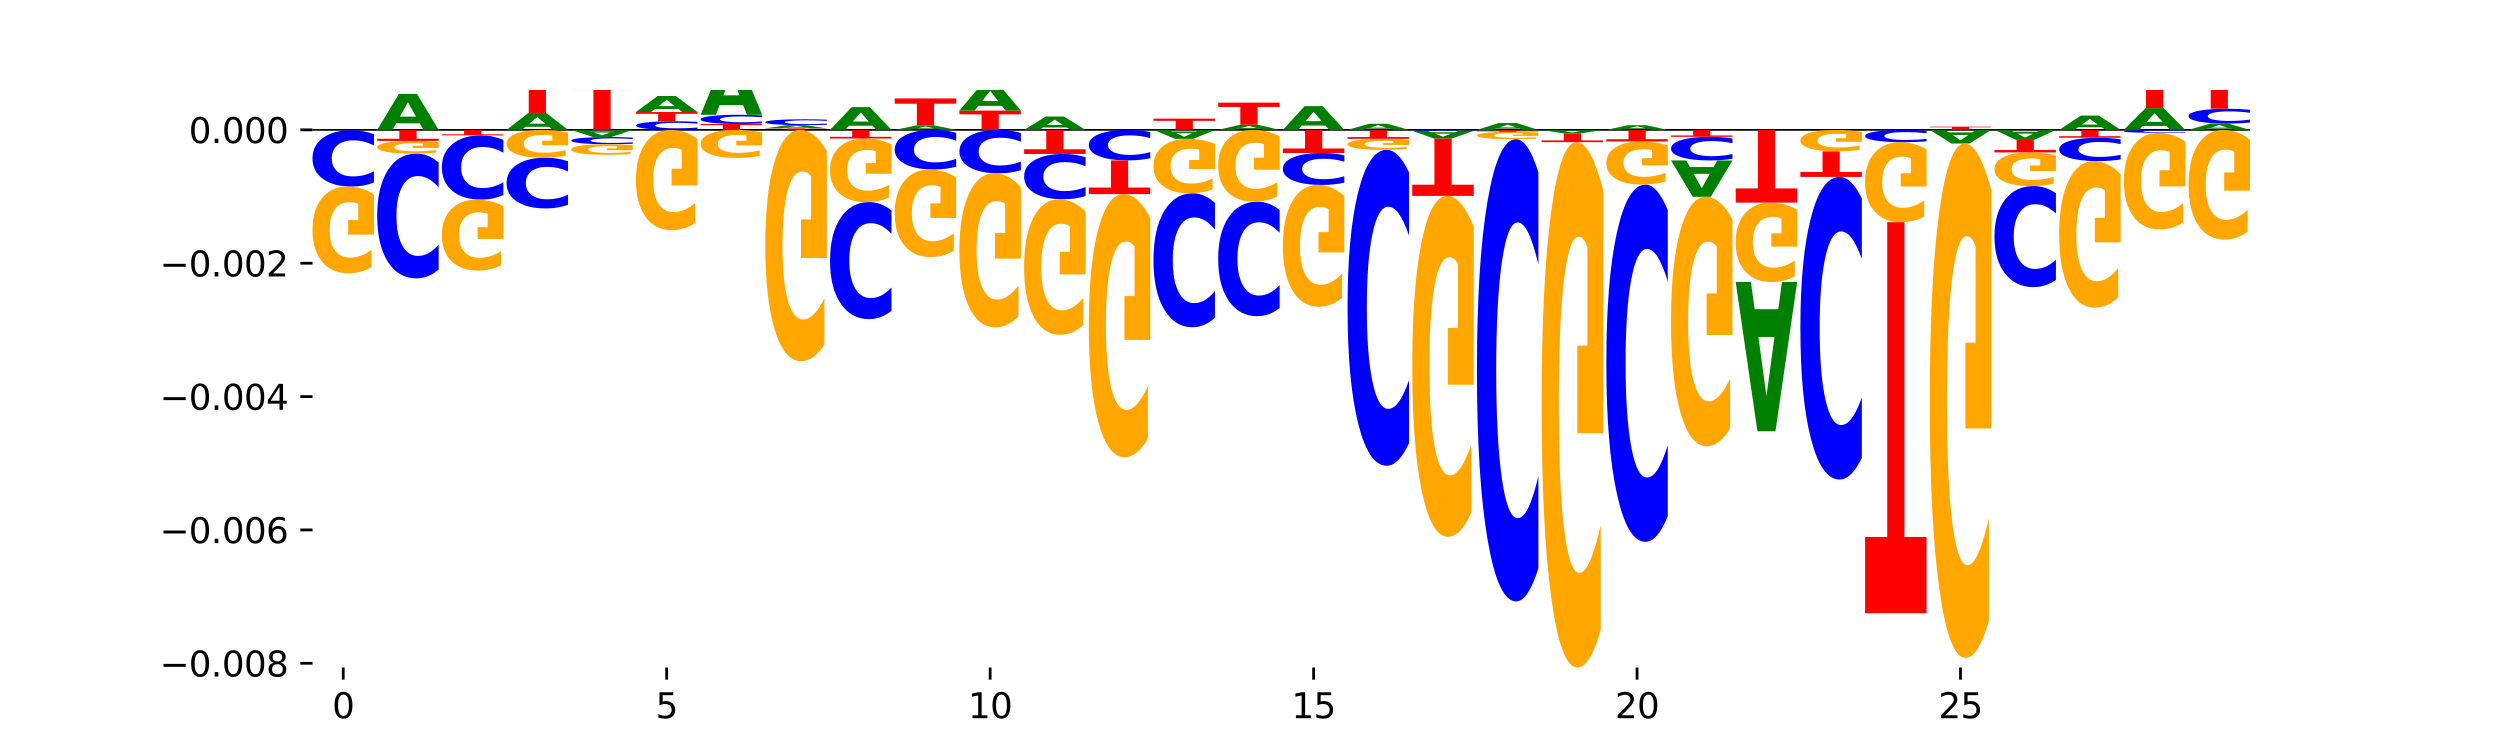 <?xml version="1.0" encoding="utf-8" standalone="no"?>
<!DOCTYPE svg PUBLIC "-//W3C//DTD SVG 1.1//EN"
  "http://www.w3.org/Graphics/SVG/1.1/DTD/svg11.dtd">
<svg xmlns:xlink="http://www.w3.org/1999/xlink" width="720pt" height="216pt" viewBox="0 0 720 216" xmlns="http://www.w3.org/2000/svg" version="1.1">
 <defs>
  <style type="text/css">*{stroke-linejoin: round; stroke-linecap: butt}</style>
 </defs>
 <g id="figure_1">
  <g id="patch_1">
   <path d="M 0 216 
L 720 216 
L 720 0 
L 0 0 
z
" style="fill: #ffffff"/>
  </g>
  <g id="axes_1">
   <g id="patch_2">
    <path d="M 90 192.24 
L 648 192.24 
L 648 25.92 
L 90 25.92 
z
" style="fill: #ffffff"/>
   </g>
   <g id="line2d_1">
    <path d="M 90 37.407 
L 648 37.407 
" clip-path="url(#pa63adad781)" style="fill: none; stroke: #000000; stroke-width: 0.5; stroke-linecap: square"/>
   </g>
   <g id="patch_3">
    <path d="M 120.892 35.517 
L 114.085 35.517 
L 113.01 37.407 
L 108.631 37.407 
L 114.884 27.032 
L 120.077 27.032 
L 126.331 37.407 
L 121.955 37.407 
L 120.892 35.517 
z
M 115.17 33.592 
L 119.795 33.592 
L 117.486 29.464 
L 115.17 33.592 
z
" clip-path="url(#pa63adad781)" style="fill: #008000"/>
   </g>
   <g id="patch_4">
    <path d="M 158.154 36.525 
L 151.347 36.525 
L 150.272 37.407 
L 145.893 37.407 
L 152.146 32.561 
L 157.339 32.561 
L 163.593 37.407 
L 159.218 37.407 
L 158.154 36.525 
z
M 152.432 35.625 
L 157.057 35.625 
L 154.748 33.697 
L 152.432 35.625 
z
" clip-path="url(#pa63adad781)" style="fill: #008000"/>
   </g>
   <g id="patch_5">
    <path d="M 145.893 21.397 
L 163.593 21.397 
L 163.593 23.574 
L 157.225 23.574 
L 157.225 32.561 
L 152.273 32.561 
L 152.273 23.574 
L 145.893 23.574 
L 145.893 21.397 
z
" clip-path="url(#pa63adad781)" style="fill: #ff0000"/>
   </g>
   <g id="patch_6">
    <path d="M 164.524 23.149 
L 182.224 23.149 
L 182.224 25.93 
L 175.856 25.93 
L 175.856 37.407 
L 170.904 37.407 
L 170.904 25.93 
L 164.524 25.93 
L 164.524 23.149 
z
" clip-path="url(#pa63adad781)" style="fill: #ff0000"/>
   </g>
   <g id="patch_7">
    <path d="M 200.855 37.229 
Q 199.374 37.318 197.773 37.362 
Q 196.172 37.407 194.429 37.407 
Q 189.229 37.407 186.192 37.073 
Q 183.155 36.739 183.155 36.167 
Q 183.155 35.593 186.192 35.259 
Q 189.229 34.925 194.429 34.925 
Q 196.172 34.925 197.773 34.97 
Q 199.374 35.014 200.855 35.103 
L 200.855 35.597 
Q 199.361 35.481 197.912 35.426 
Q 196.462 35.372 194.861 35.372 
Q 191.989 35.372 190.344 35.584 
Q 188.703 35.795 188.703 36.167 
Q 188.703 36.537 190.344 36.749 
Q 191.989 36.96 194.861 36.96 
Q 196.462 36.96 197.912 36.906 
Q 199.361 36.851 200.855 36.734 
L 200.855 37.229 
z
" clip-path="url(#pa63adad781)" style="fill: #0000ff"/>
   </g>
   <g id="patch_8">
    <path d="M 183.155 32.259 
L 200.855 32.259 
L 200.855 32.778 
L 194.487 32.778 
L 194.487 34.925 
L 189.535 34.925 
L 189.535 32.778 
L 183.155 32.778 
L 183.155 32.259 
z
" clip-path="url(#pa63adad781)" style="fill: #ff0000"/>
   </g>
   <g id="patch_9">
    <path d="M 195.416 31.419 
L 188.609 31.419 
L 187.534 32.259 
L 183.155 32.259 
L 189.409 27.653 
L 194.601 27.653 
L 200.855 32.259 
L 196.48 32.259 
L 195.416 31.419 
z
M 189.694 30.565 
L 194.319 30.565 
L 192.01 28.733 
L 189.694 30.565 
z
" clip-path="url(#pa63adad781)" style="fill: #008000"/>
   </g>
   <g id="patch_10">
    <path d="M 201.786 35.701 
L 219.486 35.701 
L 219.486 36.034 
L 213.118 36.034 
L 213.118 37.407 
L 208.166 37.407 
L 208.166 36.034 
L 201.786 36.034 
L 201.786 35.701 
z
" clip-path="url(#pa63adad781)" style="fill: #ff0000"/>
   </g>
   <g id="patch_11">
    <path d="M 219.486 35.511 
Q 218.005 35.605 216.404 35.653 
Q 214.803 35.701 213.06 35.701 
Q 207.86 35.701 204.823 35.344 
Q 201.786 34.988 201.786 34.379 
Q 201.786 33.767 204.823 33.412 
Q 207.86 33.055 213.06 33.055 
Q 214.803 33.055 216.404 33.104 
Q 218.005 33.151 219.486 33.245 
L 219.486 33.772 
Q 217.992 33.648 216.543 33.59 
Q 215.093 33.532 213.492 33.532 
Q 210.62 33.532 208.975 33.758 
Q 207.334 33.983 207.334 34.379 
Q 207.334 34.773 208.975 34.999 
Q 210.62 35.224 213.492 35.224 
Q 215.093 35.224 216.543 35.166 
Q 217.992 35.108 219.486 34.983 
L 219.486 35.511 
z
" clip-path="url(#pa63adad781)" style="fill: #0000ff"/>
   </g>
   <g id="patch_12">
    <path d="M 214.047 30.285 
L 207.24 30.285 
L 206.165 33.055 
L 201.786 33.055 
L 208.04 17.849 
L 213.233 17.849 
L 219.486 33.055 
L 215.111 33.055 
L 214.047 30.285 
z
M 208.325 27.463 
L 212.95 27.463 
L 210.641 21.414 
L 208.325 27.463 
z
" clip-path="url(#pa63adad781)" style="fill: #008000"/>
   </g>
   <g id="patch_13">
    <path d="M 220.417 36.963 
L 238.117 36.963 
L 238.117 37.05 
L 231.749 37.05 
L 231.749 37.407 
L 226.797 37.407 
L 226.797 37.05 
L 220.417 37.05 
L 220.417 36.963 
z
" clip-path="url(#pa63adad781)" style="fill: #ff0000"/>
   </g>
   <g id="patch_14">
    <path d="M 232.678 36.799 
L 225.871 36.799 
L 224.796 36.963 
L 220.417 36.963 
L 226.671 36.062 
L 231.864 36.062 
L 238.117 36.963 
L 233.742 36.963 
L 232.678 36.799 
z
M 226.957 36.632 
L 231.581 36.632 
L 229.273 36.273 
L 226.957 36.632 
z
" clip-path="url(#pa63adad781)" style="fill: #008000"/>
   </g>
   <g id="patch_15">
    <path d="M 238.117 35.939 
Q 236.636 36 235.035 36.03 
Q 233.434 36.062 231.691 36.062 
Q 226.491 36.062 223.454 35.831 
Q 220.417 35.6 220.417 35.205 
Q 220.417 34.809 223.454 34.578 
Q 226.491 34.348 231.691 34.348 
Q 233.434 34.348 235.035 34.379 
Q 236.636 34.41 238.117 34.47 
L 238.117 34.812 
Q 236.623 34.731 235.174 34.694 
Q 233.724 34.656 232.123 34.656 
Q 229.252 34.656 227.606 34.803 
Q 225.965 34.948 225.965 35.205 
Q 225.965 35.461 227.606 35.607 
Q 229.252 35.753 232.123 35.753 
Q 233.724 35.753 235.174 35.715 
Q 236.623 35.677 238.117 35.597 
L 238.117 35.939 
z
" clip-path="url(#pa63adad781)" style="fill: #0000ff"/>
   </g>
   <g id="patch_16">
    <path d="M 251.309 36.212 
L 244.502 36.212 
L 243.427 37.407 
L 239.048 37.407 
L 245.302 30.848 
L 250.495 30.848 
L 256.748 37.407 
L 252.373 37.407 
L 251.309 36.212 
z
M 245.588 34.995 
L 250.212 34.995 
L 247.904 32.386 
L 245.588 34.995 
z
" clip-path="url(#pa63adad781)" style="fill: #008000"/>
   </g>
   <g id="patch_17">
    <path d="M 269.94 37.174 
L 263.133 37.174 
L 262.058 37.407 
L 257.679 37.407 
L 263.933 36.124 
L 269.126 36.124 
L 275.379 37.407 
L 271.004 37.407 
L 269.94 37.174 
z
M 264.219 36.935 
L 268.843 36.935 
L 266.535 36.425 
L 264.219 36.935 
z
" clip-path="url(#pa63adad781)" style="fill: #008000"/>
   </g>
   <g id="patch_18">
    <path d="M 257.679 28.346 
L 275.379 28.346 
L 275.379 29.863 
L 269.011 29.863 
L 269.011 36.124 
L 264.06 36.124 
L 264.06 29.863 
L 257.679 29.863 
L 257.679 28.346 
z
" clip-path="url(#pa63adad781)" style="fill: #ff0000"/>
   </g>
   <g id="patch_19">
    <path d="M 276.311 31.847 
L 294.01 31.847 
L 294.01 32.932 
L 287.642 32.932 
L 287.642 37.407 
L 282.691 37.407 
L 282.691 32.932 
L 276.311 32.932 
L 276.311 31.847 
z
" clip-path="url(#pa63adad781)" style="fill: #ff0000"/>
   </g>
   <g id="patch_20">
    <path d="M 288.571 30.493 
L 281.764 30.493 
L 280.689 31.847 
L 276.311 31.847 
L 282.564 24.412 
L 287.757 24.412 
L 294.01 31.847 
L 289.635 31.847 
L 288.571 30.493 
z
M 282.85 29.113 
L 287.474 29.113 
L 285.166 26.155 
L 282.85 29.113 
z
" clip-path="url(#pa63adad781)" style="fill: #008000"/>
   </g>
   <g id="patch_21">
    <path d="M 307.202 36.705 
L 300.395 36.705 
L 299.32 37.407 
L 294.942 37.407 
L 301.195 33.552 
L 306.388 33.552 
L 312.641 37.407 
L 308.266 37.407 
L 307.202 36.705 
z
M 301.481 35.989 
L 306.106 35.989 
L 303.797 34.456 
L 301.481 35.989 
z
" clip-path="url(#pa63adad781)" style="fill: #008000"/>
   </g>
   <g id="patch_22">
    <path d="M 325.833 37.398 
L 319.026 37.398 
L 317.951 37.407 
L 313.573 37.407 
L 319.826 37.358 
L 325.019 37.358 
L 331.272 37.407 
L 326.897 37.407 
L 325.833 37.398 
z
M 320.112 37.389 
L 324.737 37.389 
L 322.428 37.37 
L 320.112 37.389 
z
" clip-path="url(#pa63adad781)" style="fill: #008000"/>
   </g>
   <g id="patch_23">
    <path d="M 332.204 34.17 
L 349.903 34.17 
L 349.903 34.801 
L 343.535 34.801 
L 343.535 37.407 
L 338.584 37.407 
L 338.584 34.801 
L 332.204 34.801 
L 332.204 34.17 
z
" clip-path="url(#pa63adad781)" style="fill: #ff0000"/>
   </g>
   <g id="patch_24">
    <path d="M 363.095 37.138 
L 356.288 37.138 
L 355.213 37.407 
L 350.835 37.407 
L 357.088 35.931 
L 362.281 35.931 
L 368.534 37.407 
L 364.159 37.407 
L 363.095 37.138 
z
M 357.374 36.864 
L 361.999 36.864 
L 359.69 36.277 
L 357.374 36.864 
z
" clip-path="url(#pa63adad781)" style="fill: #008000"/>
   </g>
   <g id="patch_25">
    <path d="M 350.835 29.557 
L 368.534 29.557 
L 368.534 30.8 
L 362.167 30.8 
L 362.167 35.931 
L 357.215 35.931 
L 357.215 30.8 
L 350.835 30.8 
L 350.835 29.557 
z
" clip-path="url(#pa63adad781)" style="fill: #ff0000"/>
   </g>
   <g id="patch_26">
    <path d="M 381.726 36.162 
L 374.919 36.162 
L 373.845 37.407 
L 369.466 37.407 
L 375.719 30.572 
L 380.912 30.572 
L 387.165 37.407 
L 382.79 37.407 
L 381.726 36.162 
z
M 376.005 34.894 
L 380.63 34.894 
L 378.321 32.175 
L 376.005 34.894 
z
" clip-path="url(#pa63adad781)" style="fill: #008000"/>
   </g>
   <g id="patch_27">
    <path d="M 400.357 37.085 
L 393.55 37.085 
L 392.476 37.407 
L 388.097 37.407 
L 394.35 35.635 
L 399.543 35.635 
L 405.796 37.407 
L 401.421 37.407 
L 400.357 37.085 
z
M 394.636 36.756 
L 399.261 36.756 
L 396.952 36.051 
L 394.636 36.756 
z
" clip-path="url(#pa63adad781)" style="fill: #008000"/>
   </g>
   <g id="patch_28">
    <path d="M 437.619 37.049 
L 430.812 37.049 
L 429.738 37.407 
L 425.359 37.407 
L 431.612 35.44 
L 436.805 35.44 
L 443.058 37.407 
L 438.683 37.407 
L 437.619 37.049 
z
M 431.898 36.684 
L 436.523 36.684 
L 434.214 35.901 
L 431.898 36.684 
z
" clip-path="url(#pa63adad781)" style="fill: #008000"/>
   </g>
   <g id="patch_29">
    <path d="M 474.881 37.162 
L 468.075 37.162 
L 467 37.407 
L 462.621 37.407 
L 468.874 36.06 
L 474.067 36.06 
L 480.321 37.407 
L 475.945 37.407 
L 474.881 37.162 
z
M 469.16 36.912 
L 473.785 36.912 
L 471.476 36.376 
L 469.16 36.912 
z
" clip-path="url(#pa63adad781)" style="fill: #008000"/>
   </g>
   <g id="patch_30">
    <path d="M 549.406 37.398 
L 542.599 37.398 
L 541.524 37.407 
L 537.145 37.407 
L 543.399 37.357 
L 548.591 37.357 
L 554.845 37.407 
L 550.47 37.407 
L 549.406 37.398 
z
M 543.684 37.389 
L 548.309 37.389 
L 546 37.369 
L 543.684 37.389 
z
" clip-path="url(#pa63adad781)" style="fill: #008000"/>
   </g>
   <g id="patch_31">
    <path d="M 555.776 36.487 
L 573.476 36.487 
L 573.476 36.666 
L 567.108 36.666 
L 567.108 37.407 
L 562.156 37.407 
L 562.156 36.666 
L 555.776 36.666 
L 555.776 36.487 
z
" clip-path="url(#pa63adad781)" style="fill: #ff0000"/>
   </g>
   <g id="patch_32">
    <path d="M 605.299 36.658 
L 598.492 36.658 
L 597.417 37.407 
L 593.038 37.407 
L 599.292 33.292 
L 604.485 33.292 
L 610.738 37.407 
L 606.363 37.407 
L 605.299 36.658 
z
M 599.578 35.894 
L 604.202 35.894 
L 601.894 34.257 
L 599.578 35.894 
z
" clip-path="url(#pa63adad781)" style="fill: #008000"/>
   </g>
   <g id="patch_33">
    <path d="M 623.93 36.265 
L 617.123 36.265 
L 616.048 37.407 
L 611.669 37.407 
L 617.923 31.137 
L 623.116 31.137 
L 629.369 37.407 
L 624.994 37.407 
L 623.93 36.265 
z
M 618.209 35.101 
L 622.833 35.101 
L 620.525 32.607 
L 618.209 35.101 
z
" clip-path="url(#pa63adad781)" style="fill: #008000"/>
   </g>
   <g id="patch_34">
    <path d="M 611.669 24.511 
L 629.369 24.511 
L 629.369 25.803 
L 623.001 25.803 
L 623.001 31.137 
L 618.05 31.137 
L 618.05 25.803 
L 611.669 25.803 
L 611.669 24.511 
z
" clip-path="url(#pa63adad781)" style="fill: #ff0000"/>
   </g>
   <g id="patch_35">
    <path d="M 642.561 37.078 
L 635.754 37.078 
L 634.679 37.407 
L 630.301 37.407 
L 636.554 35.599 
L 641.747 35.599 
L 648 37.407 
L 643.625 37.407 
L 642.561 37.078 
z
M 636.84 36.742 
L 641.464 36.742 
L 639.156 36.023 
L 636.84 36.742 
z
" clip-path="url(#pa63adad781)" style="fill: #008000"/>
   </g>
   <g id="patch_36">
    <path d="M 648 35.292 
Q 646.519 35.444 644.919 35.521 
Q 643.318 35.599 641.574 35.599 
Q 636.374 35.599 633.337 35.022 
Q 630.301 34.446 630.301 33.459 
Q 630.301 32.47 633.337 31.894 
Q 636.374 31.317 641.574 31.317 
Q 643.318 31.317 644.919 31.395 
Q 646.519 31.472 648 31.624 
L 648 32.477 
Q 646.506 32.276 645.057 32.182 
Q 643.607 32.088 642.007 32.088 
Q 639.135 32.088 637.489 32.454 
Q 635.848 32.818 635.848 33.459 
Q 635.848 34.098 637.489 34.463 
Q 639.135 34.828 642.007 34.828 
Q 643.607 34.828 645.057 34.734 
Q 646.506 34.639 648 34.438 
L 648 35.292 
z
" clip-path="url(#pa63adad781)" style="fill: #0000ff"/>
   </g>
   <g id="patch_37">
    <path d="M 630.301 13.129 
L 648 13.129 
L 648 16.676 
L 641.632 16.676 
L 641.632 31.317 
L 636.681 31.317 
L 636.681 16.676 
L 630.301 16.676 
L 630.301 13.129 
z
" clip-path="url(#pa63adad781)" style="fill: #ff0000"/>
   </g>
   <g id="patch_38">
    <path d="M 102.26 37.425 
L 95.454 37.425 
L 94.379 37.407 
L 90 37.407 
L 96.253 37.504 
L 101.446 37.504 
L 107.699 37.407 
L 103.324 37.407 
L 102.26 37.425 
z
M 96.539 37.443 
L 101.164 37.443 
L 98.855 37.481 
L 96.539 37.443 
z
" clip-path="url(#pa63adad781)" style="fill: #008000"/>
   </g>
   <g id="patch_39">
    <path d="M 107.699 38.666 
Q 106.219 38.09 104.618 37.798 
Q 103.017 37.504 101.273 37.504 
Q 96.074 37.504 93.037 39.688 
Q 90 41.873 90 45.609 
Q 90 49.359 93.037 51.54 
Q 96.074 53.725 101.273 53.725 
Q 103.017 53.725 104.618 53.43 
Q 106.219 53.138 107.699 52.562 
L 107.699 49.328 
Q 106.206 50.092 104.756 50.448 
Q 103.307 50.803 101.706 50.803 
Q 98.834 50.803 97.189 49.419 
Q 95.548 48.038 95.548 45.609 
Q 95.548 43.19 97.189 41.806 
Q 98.834 40.425 101.706 40.425 
Q 103.307 40.425 104.756 40.781 
Q 106.206 41.139 107.699 41.903 
L 107.699 38.666 
z
" clip-path="url(#pa63adad781)" style="fill: #0000ff"/>
   </g>
   <g id="patch_40">
    <path d="M 107.699 55.985 
Q 105.914 54.855 103.995 54.287 
Q 102.075 53.725 100.028 53.725 
Q 95.403 53.725 92.701 57.089 
Q 90 60.453 90 66.207 
Q 90 72.027 92.749 75.366 
Q 95.502 78.704 100.29 78.704 
Q 102.134 78.704 103.824 78.25 
Q 105.518 77.801 107.017 76.914 
L 107.017 71.934 
Q 105.47 73.075 103.939 73.637 
Q 102.408 74.205 100.869 74.205 
Q 98.021 74.205 96.478 72.13 
Q 94.935 70.061 94.935 66.207 
Q 94.935 62.388 96.422 60.304 
Q 97.91 58.224 100.647 58.224 
Q 101.392 58.224 102.031 58.343 
Q 102.67 58.467 103.177 58.725 
L 103.177 63.4 
L 100.262 63.4 
L 100.262 67.564 
L 107.699 67.564 
L 107.699 55.985 
z
" clip-path="url(#pa63adad781)" style="fill: #ffa600"/>
   </g>
   <g id="patch_41">
    <path d="M 126.331 46.812 
Q 124.85 45.535 123.249 44.889 
Q 121.648 44.236 119.905 44.236 
Q 114.705 44.236 111.668 49.077 
Q 108.631 53.918 108.631 62.196 
Q 108.631 70.504 111.668 75.338 
Q 114.705 80.178 119.905 80.178 
Q 121.648 80.178 123.249 79.525 
Q 124.85 78.879 126.331 77.602 
L 126.331 70.437 
Q 124.837 72.13 123.387 72.917 
Q 121.938 73.704 120.337 73.704 
Q 117.465 73.704 115.82 70.638 
Q 114.179 67.579 114.179 62.196 
Q 114.179 56.836 115.82 53.769 
Q 117.465 50.71 120.337 50.71 
Q 121.938 50.71 123.387 51.497 
Q 124.837 52.292 126.331 53.985 
L 126.331 46.812 
z
" clip-path="url(#pa63adad781)" style="fill: #0000ff"/>
   </g>
   <g id="patch_42">
    <path d="M 126.331 40.914 
Q 124.546 40.749 122.626 40.666 
Q 120.706 40.583 118.659 40.583 
Q 114.034 40.583 111.332 41.075 
Q 108.631 41.567 108.631 42.409 
Q 108.631 43.26 111.38 43.748 
Q 114.133 44.236 118.921 44.236 
Q 120.765 44.236 122.455 44.17 
Q 124.149 44.104 125.648 43.974 
L 125.648 43.246 
Q 124.101 43.413 122.57 43.495 
Q 121.039 43.578 119.5 43.578 
Q 116.652 43.578 115.109 43.275 
Q 113.566 42.972 113.566 42.409 
Q 113.566 41.85 115.053 41.545 
Q 116.541 41.241 119.278 41.241 
Q 120.023 41.241 120.662 41.259 
Q 121.301 41.277 121.808 41.315 
L 121.808 41.998 
L 118.893 41.998 
L 118.893 42.607 
L 126.331 42.607 
L 126.331 40.914 
z
" clip-path="url(#pa63adad781)" style="fill: #ffa600"/>
   </g>
   <g id="patch_43">
    <path d="M 108.631 40.583 
L 126.331 40.583 
L 126.331 39.964 
L 119.963 39.964 
L 119.963 37.407 
L 115.011 37.407 
L 115.011 39.964 
L 108.631 39.964 
L 108.631 40.583 
z
" clip-path="url(#pa63adad781)" style="fill: #ff0000"/>
   </g>
   <g id="patch_44">
    <path d="M 144.962 40.317 
Q 143.481 39.66 141.88 39.327 
Q 140.279 38.991 138.536 38.991 
Q 133.336 38.991 130.299 41.483 
Q 127.262 43.975 127.262 48.236 
Q 127.262 52.514 130.299 55.002 
Q 133.336 57.494 138.536 57.494 
Q 140.279 57.494 141.88 57.157 
Q 143.481 56.825 144.962 56.168 
L 144.962 52.479 
Q 143.468 53.351 142.018 53.756 
Q 140.569 54.161 138.968 54.161 
Q 136.096 54.161 134.451 52.582 
Q 132.81 51.008 132.81 48.236 
Q 132.81 45.477 134.451 43.898 
Q 136.096 42.324 138.968 42.324 
Q 140.569 42.324 142.018 42.729 
Q 143.468 43.138 144.962 44.009 
L 144.962 40.317 
z
" clip-path="url(#pa63adad781)" style="fill: #0000ff"/>
   </g>
   <g id="patch_45">
    <path d="M 144.962 59.342 
Q 143.177 58.418 141.257 57.954 
Q 139.337 57.494 137.29 57.494 
Q 132.665 57.494 129.963 60.246 
Q 127.262 62.997 127.262 67.703 
Q 127.262 72.464 130.011 75.194 
Q 132.764 77.925 137.552 77.925 
Q 139.396 77.925 141.086 77.554 
Q 142.78 77.186 144.279 76.46 
L 144.279 72.388 
Q 142.732 73.32 141.201 73.78 
Q 139.67 74.245 138.131 74.245 
Q 135.283 74.245 133.74 72.548 
Q 132.197 70.856 132.197 67.703 
Q 132.197 64.58 133.684 62.875 
Q 135.172 61.174 137.909 61.174 
Q 138.655 61.174 139.293 61.271 
Q 139.932 61.372 140.44 61.583 
L 140.44 65.407 
L 137.524 65.407 
L 137.524 68.813 
L 144.962 68.813 
L 144.962 59.342 
z
" clip-path="url(#pa63adad781)" style="fill: #ffa600"/>
   </g>
   <g id="patch_46">
    <path d="M 127.262 38.991 
L 144.962 38.991 
L 144.962 38.682 
L 138.594 38.682 
L 138.594 37.407 
L 133.642 37.407 
L 133.642 38.682 
L 127.262 38.682 
L 127.262 38.991 
z
" clip-path="url(#pa63adad781)" style="fill: #ff0000"/>
   </g>
   <g id="patch_47">
    <path d="M 163.593 46.469 
Q 162.112 45.95 160.511 45.688 
Q 158.91 45.422 157.167 45.422 
Q 151.967 45.422 148.93 47.39 
Q 145.893 49.358 145.893 52.723 
Q 145.893 56.1 148.93 58.065 
Q 151.967 60.033 157.167 60.033 
Q 158.91 60.033 160.511 59.768 
Q 162.112 59.505 163.593 58.986 
L 163.593 56.073 
Q 162.099 56.761 160.649 57.081 
Q 159.2 57.401 157.599 57.401 
Q 154.727 57.401 153.082 56.155 
Q 151.441 54.911 151.441 52.723 
Q 151.441 50.544 153.082 49.297 
Q 154.727 48.054 157.599 48.054 
Q 159.2 48.054 160.649 48.374 
Q 162.099 48.697 163.593 49.385 
L 163.593 46.469 
z
" clip-path="url(#pa63adad781)" style="fill: #0000ff"/>
   </g>
   <g id="patch_48">
    <path d="M 163.593 38.132 
Q 161.808 37.77 159.888 37.588 
Q 157.968 37.407 155.921 37.407 
Q 151.296 37.407 148.594 38.487 
Q 145.893 39.566 145.893 41.412 
Q 145.893 43.28 148.642 44.351 
Q 151.395 45.422 156.183 45.422 
Q 158.027 45.422 159.717 45.276 
Q 161.411 45.132 162.91 44.847 
L 162.91 43.25 
Q 161.363 43.616 159.832 43.796 
Q 158.301 43.978 156.762 43.978 
Q 153.914 43.978 152.371 43.313 
Q 150.828 42.649 150.828 41.412 
Q 150.828 40.187 152.315 39.518 
Q 153.803 38.851 156.54 38.851 
Q 157.286 38.851 157.924 38.889 
Q 158.563 38.929 159.071 39.012 
L 159.071 40.512 
L 156.155 40.512 
L 156.155 41.848 
L 163.593 41.848 
L 163.593 38.132 
z
" clip-path="url(#pa63adad781)" style="fill: #ffa600"/>
   </g>
   <g id="patch_49">
    <path d="M 176.785 37.783 
L 169.978 37.783 
L 168.903 37.407 
L 164.524 37.407 
L 170.777 39.467 
L 175.97 39.467 
L 182.224 37.407 
L 177.849 37.407 
L 176.785 37.783 
z
M 171.063 38.165 
L 175.688 38.165 
L 173.379 38.984 
L 171.063 38.165 
z
" clip-path="url(#pa63adad781)" style="fill: #008000"/>
   </g>
   <g id="patch_50">
    <path d="M 182.224 39.616 
Q 180.743 39.542 179.142 39.505 
Q 177.541 39.467 175.798 39.467 
Q 170.598 39.467 167.561 39.747 
Q 164.524 40.026 164.524 40.504 
Q 164.524 40.984 167.561 41.263 
Q 170.598 41.542 175.798 41.542 
Q 177.541 41.542 179.142 41.504 
Q 180.743 41.467 182.224 41.393 
L 182.224 40.98 
Q 180.73 41.077 179.28 41.123 
Q 177.831 41.168 176.23 41.168 
Q 173.358 41.168 171.713 40.991 
Q 170.072 40.815 170.072 40.504 
Q 170.072 40.195 171.713 40.018 
Q 173.358 39.841 176.23 39.841 
Q 177.831 39.841 179.28 39.887 
Q 180.73 39.932 182.224 40.03 
L 182.224 39.616 
z
" clip-path="url(#pa63adad781)" style="fill: #0000ff"/>
   </g>
   <g id="patch_51">
    <path d="M 182.224 41.818 
Q 180.439 41.68 178.519 41.611 
Q 176.599 41.542 174.552 41.542 
Q 169.927 41.542 167.226 41.953 
Q 164.524 42.364 164.524 43.066 
Q 164.524 43.777 167.273 44.184 
Q 170.026 44.592 174.814 44.592 
Q 176.658 44.592 178.348 44.536 
Q 180.042 44.482 181.541 44.373 
L 181.541 43.765 
Q 179.994 43.905 178.463 43.973 
Q 176.932 44.043 175.393 44.043 
Q 172.545 44.043 171.002 43.789 
Q 169.459 43.537 169.459 43.066 
Q 169.459 42.6 170.946 42.345 
Q 172.434 42.091 175.171 42.091 
Q 175.917 42.091 176.555 42.106 
Q 177.194 42.121 177.702 42.153 
L 177.702 42.723 
L 174.786 42.723 
L 174.786 43.232 
L 182.224 43.232 
L 182.224 41.818 
z
" clip-path="url(#pa63adad781)" style="fill: #ffa600"/>
   </g>
   <g id="patch_52">
    <path d="M 200.855 40.02 
Q 199.07 38.714 197.15 38.058 
Q 195.23 37.407 193.183 37.407 
Q 188.558 37.407 185.857 41.297 
Q 183.155 45.187 183.155 51.839 
Q 183.155 58.568 185.904 62.428 
Q 188.657 66.288 193.445 66.288 
Q 195.289 66.288 196.979 65.763 
Q 198.673 65.244 200.172 64.218 
L 200.172 58.461 
Q 198.625 59.779 197.094 60.43 
Q 195.563 61.086 194.024 61.086 
Q 191.176 61.086 189.633 58.688 
Q 188.09 56.295 188.09 51.839 
Q 188.09 47.424 189.577 45.014 
Q 191.065 42.61 193.802 42.61 
Q 194.548 42.61 195.186 42.747 
Q 195.825 42.89 196.333 43.188 
L 196.333 48.593 
L 193.417 48.593 
L 193.417 53.408 
L 200.855 53.408 
L 200.855 40.02 
z
" clip-path="url(#pa63adad781)" style="fill: #ffa600"/>
   </g>
   <g id="patch_53">
    <path d="M 219.486 38.138 
Q 217.701 37.772 215.781 37.589 
Q 213.861 37.407 211.814 37.407 
Q 207.189 37.407 204.488 38.494 
Q 201.786 39.581 201.786 41.44 
Q 201.786 43.321 204.535 44.4 
Q 207.288 45.478 212.076 45.478 
Q 213.921 45.478 215.61 45.332 
Q 217.304 45.187 218.804 44.9 
L 218.804 43.291 
Q 217.257 43.659 215.725 43.841 
Q 214.194 44.024 212.655 44.024 
Q 209.807 44.024 208.264 43.354 
Q 206.721 42.686 206.721 41.44 
Q 206.721 40.207 208.208 39.533 
Q 209.696 38.861 212.433 38.861 
Q 213.179 38.861 213.817 38.899 
Q 214.456 38.939 214.964 39.023 
L 214.964 40.533 
L 212.048 40.533 
L 212.048 41.879 
L 219.486 41.879 
L 219.486 38.138 
z
" clip-path="url(#pa63adad781)" style="fill: #ffa600"/>
   </g>
   <g id="patch_54">
    <path d="M 238.117 43.434 
Q 236.332 40.421 234.412 38.907 
Q 232.492 37.407 230.445 37.407 
Q 225.82 37.407 223.119 46.379 
Q 220.417 55.351 220.417 70.693 
Q 220.417 86.215 223.166 95.118 
Q 225.919 104.021 230.707 104.021 
Q 232.552 104.021 234.241 102.81 
Q 235.935 101.613 237.435 99.246 
L 237.435 85.967 
Q 235.888 89.008 234.356 90.508 
Q 232.825 92.022 231.286 92.022 
Q 228.438 92.022 226.895 86.49 
Q 225.352 80.972 225.352 70.693 
Q 225.352 60.511 226.839 54.952 
Q 228.327 49.406 231.064 49.406 
Q 231.81 49.406 232.448 49.723 
Q 233.087 50.053 233.595 50.741 
L 233.595 63.208 
L 230.679 63.208 
L 230.679 74.312 
L 238.117 74.312 
L 238.117 43.434 
z
" clip-path="url(#pa63adad781)" style="fill: #ffa600"/>
   </g>
   <g id="patch_55">
    <path d="M 256.748 60.621 
Q 255.267 59.423 253.666 58.818 
Q 252.066 58.205 250.322 58.205 
Q 245.122 58.205 242.085 62.745 
Q 239.048 67.286 239.048 75.05 
Q 239.048 82.843 242.085 87.376 
Q 245.122 91.917 250.322 91.917 
Q 252.066 91.917 253.666 91.304 
Q 255.267 90.698 256.748 89.5 
L 256.748 82.78 
Q 255.254 84.368 253.805 85.106 
Q 252.355 85.844 250.754 85.844 
Q 247.883 85.844 246.237 82.968 
Q 244.596 80.099 244.596 75.05 
Q 244.596 70.022 246.237 67.146 
Q 247.883 64.277 250.754 64.277 
Q 252.355 64.277 253.805 65.015 
Q 255.254 65.761 256.748 67.348 
L 256.748 60.621 
z
" clip-path="url(#pa63adad781)" style="fill: #0000ff"/>
   </g>
   <g id="patch_56">
    <path d="M 256.748 41.547 
Q 254.963 40.719 253.043 40.302 
Q 251.123 39.89 249.076 39.89 
Q 244.451 39.89 241.75 42.357 
Q 239.048 44.823 239.048 49.042 
Q 239.048 53.309 241.797 55.757 
Q 244.55 58.205 249.338 58.205 
Q 251.183 58.205 252.872 57.872 
Q 254.566 57.543 256.066 56.892 
L 256.066 53.241 
Q 254.519 54.077 252.987 54.49 
Q 251.456 54.906 249.917 54.906 
Q 247.069 54.906 245.526 53.385 
Q 243.983 51.868 243.983 49.042 
Q 243.983 46.242 245.471 44.714 
Q 246.958 43.189 249.695 43.189 
Q 250.441 43.189 251.079 43.276 
Q 251.718 43.367 252.226 43.556 
L 252.226 46.984 
L 249.31 46.984 
L 249.31 50.037 
L 256.748 50.037 
L 256.748 41.547 
z
" clip-path="url(#pa63adad781)" style="fill: #ffa600"/>
   </g>
   <g id="patch_57">
    <path d="M 239.048 39.89 
L 256.748 39.89 
L 256.748 39.406 
L 250.38 39.406 
L 250.38 37.407 
L 245.428 37.407 
L 245.428 39.406 
L 239.048 39.406 
L 239.048 39.89 
z
" clip-path="url(#pa63adad781)" style="fill: #ff0000"/>
   </g>
   <g id="patch_58">
    <path d="M 275.379 38.225 
Q 273.898 37.82 272.297 37.615 
Q 270.697 37.407 268.953 37.407 
Q 263.753 37.407 260.716 38.944 
Q 257.679 40.481 257.679 43.109 
Q 257.679 45.747 260.716 47.281 
Q 263.753 48.818 268.953 48.818 
Q 270.697 48.818 272.297 48.61 
Q 273.898 48.405 275.379 48 
L 275.379 45.725 
Q 273.885 46.263 272.436 46.513 
Q 270.986 46.763 269.385 46.763 
Q 266.514 46.763 264.868 45.789 
Q 263.227 44.818 263.227 43.109 
Q 263.227 41.407 264.868 40.434 
Q 266.514 39.463 269.385 39.463 
Q 270.986 39.463 272.436 39.713 
Q 273.885 39.965 275.379 40.502 
L 275.379 38.225 
z
" clip-path="url(#pa63adad781)" style="fill: #0000ff"/>
   </g>
   <g id="patch_59">
    <path d="M 275.379 51.099 
Q 273.594 49.959 271.674 49.386 
Q 269.754 48.818 267.707 48.818 
Q 263.082 48.818 260.381 52.214 
Q 257.679 55.61 257.679 61.418 
Q 257.679 67.293 260.428 70.663 
Q 263.181 74.033 267.969 74.033 
Q 269.814 74.033 271.503 73.575 
Q 273.197 73.122 274.697 72.226 
L 274.697 67.199 
Q 273.15 68.35 271.619 68.918 
Q 270.087 69.491 268.548 69.491 
Q 265.7 69.491 264.157 67.397 
Q 262.614 65.309 262.614 61.418 
Q 262.614 57.563 264.102 55.459 
Q 265.589 53.36 268.326 53.36 
Q 269.072 53.36 269.711 53.48 
Q 270.349 53.605 270.857 53.865 
L 270.857 58.584 
L 267.941 58.584 
L 267.941 62.788 
L 275.379 62.788 
L 275.379 51.099 
z
" clip-path="url(#pa63adad781)" style="fill: #ffa600"/>
   </g>
   <g id="patch_60">
    <path d="M 294.01 38.304 
Q 292.529 37.86 290.929 37.635 
Q 289.328 37.407 287.584 37.407 
Q 282.384 37.407 279.347 39.092 
Q 276.311 40.777 276.311 43.659 
Q 276.311 46.551 279.347 48.233 
Q 282.384 49.919 287.584 49.919 
Q 289.328 49.919 290.929 49.691 
Q 292.529 49.466 294.01 49.022 
L 294.01 46.528 
Q 292.516 47.117 291.067 47.391 
Q 289.617 47.665 288.017 47.665 
Q 285.145 47.665 283.499 46.598 
Q 281.858 45.533 281.858 43.659 
Q 281.858 41.793 283.499 40.726 
Q 285.145 39.661 288.017 39.661 
Q 289.617 39.661 291.067 39.935 
Q 292.516 40.211 294.01 40.801 
L 294.01 38.304 
z
" clip-path="url(#pa63adad781)" style="fill: #0000ff"/>
   </g>
   <g id="patch_61">
    <path d="M 294.01 53.931 
Q 292.225 51.925 290.305 50.917 
Q 288.385 49.919 286.338 49.919 
Q 281.713 49.919 279.012 55.891 
Q 276.311 61.864 276.311 72.078 
Q 276.311 82.411 279.059 88.338 
Q 281.812 94.265 286.6 94.265 
Q 288.445 94.265 290.135 93.459 
Q 291.828 92.662 293.328 91.086 
L 293.328 82.246 
Q 291.781 84.271 290.25 85.269 
Q 288.718 86.277 287.179 86.277 
Q 284.331 86.277 282.788 82.594 
Q 281.245 78.921 281.245 72.078 
Q 281.245 65.299 282.733 61.598 
Q 284.22 57.907 286.957 57.907 
Q 287.703 57.907 288.342 58.117 
Q 288.98 58.337 289.488 58.795 
L 289.488 67.095 
L 286.572 67.095 
L 286.572 74.487 
L 294.01 74.487 
L 294.01 53.931 
z
" clip-path="url(#pa63adad781)" style="fill: #ffa600"/>
   </g>
   <g id="patch_62">
    <path d="M 312.641 45.278 
Q 311.161 44.814 309.56 44.58 
Q 307.959 44.342 306.215 44.342 
Q 301.015 44.342 297.978 46.1 
Q 294.942 47.858 294.942 50.864 
Q 294.942 53.881 297.978 55.636 
Q 301.015 57.394 306.215 57.394 
Q 307.959 57.394 309.56 57.157 
Q 311.161 56.922 312.641 56.459 
L 312.641 53.857 
Q 311.147 54.472 309.698 54.757 
Q 308.249 55.043 306.648 55.043 
Q 303.776 55.043 302.13 53.93 
Q 300.489 52.819 300.489 50.864 
Q 300.489 48.918 302.13 47.804 
Q 303.776 46.693 306.648 46.693 
Q 308.249 46.693 309.698 46.979 
Q 311.147 47.268 312.641 47.882 
L 312.641 45.278 
z
" clip-path="url(#pa63adad781)" style="fill: #0000ff"/>
   </g>
   <g id="patch_63">
    <path d="M 312.641 60.926 
Q 310.856 59.16 308.936 58.273 
Q 307.016 57.394 304.969 57.394 
Q 300.344 57.394 297.643 62.651 
Q 294.942 67.908 294.942 76.898 
Q 294.942 85.992 297.691 91.209 
Q 300.443 96.426 305.231 96.426 
Q 307.076 96.426 308.766 95.716 
Q 310.459 95.015 311.959 93.628 
L 311.959 85.847 
Q 310.412 87.629 308.881 88.508 
Q 307.349 89.395 305.81 89.395 
Q 302.962 89.395 301.419 86.154 
Q 299.876 82.921 299.876 76.898 
Q 299.876 70.931 301.364 67.674 
Q 302.851 64.425 305.588 64.425 
Q 306.334 64.425 306.973 64.61 
Q 307.611 64.804 308.119 65.207 
L 308.119 72.512 
L 305.203 72.512 
L 305.203 79.018 
L 312.641 79.018 
L 312.641 60.926 
z
" clip-path="url(#pa63adad781)" style="fill: #ffa600"/>
   </g>
   <g id="patch_64">
    <path d="M 294.942 44.342 
L 312.641 44.342 
L 312.641 42.99 
L 306.273 42.99 
L 306.273 37.407 
L 301.322 37.407 
L 301.322 42.99 
L 294.942 42.99 
L 294.942 44.342 
z
" clip-path="url(#pa63adad781)" style="fill: #ff0000"/>
   </g>
   <g id="patch_65">
    <path d="M 331.272 38.037 
Q 329.792 37.725 328.191 37.567 
Q 326.59 37.407 324.846 37.407 
Q 319.646 37.407 316.609 38.591 
Q 313.573 39.774 313.573 41.798 
Q 313.573 43.83 316.609 45.011 
Q 319.646 46.195 324.846 46.195 
Q 326.59 46.195 328.191 46.035 
Q 329.792 45.877 331.272 45.565 
L 331.272 43.813 
Q 329.778 44.227 328.329 44.42 
Q 326.88 44.612 325.279 44.612 
Q 322.407 44.612 320.761 43.862 
Q 319.12 43.114 319.12 41.798 
Q 319.12 40.488 320.761 39.738 
Q 322.407 38.99 325.279 38.99 
Q 326.88 38.99 328.329 39.183 
Q 329.778 39.377 331.272 39.791 
L 331.272 38.037 
z
" clip-path="url(#pa63adad781)" style="fill: #0000ff"/>
   </g>
   <g id="patch_66">
    <path d="M 331.272 62.763 
Q 329.487 59.334 327.567 57.612 
Q 325.647 55.906 323.6 55.906 
Q 318.975 55.906 316.274 66.113 
Q 313.573 76.32 313.573 93.776 
Q 313.573 111.436 316.322 121.565 
Q 319.074 131.694 323.862 131.694 
Q 325.707 131.694 327.397 130.316 
Q 329.09 128.954 330.59 126.262 
L 330.59 111.154 
Q 329.043 114.614 327.512 116.32 
Q 325.981 118.043 324.441 118.043 
Q 321.593 118.043 320.05 111.749 
Q 318.507 105.471 318.507 93.776 
Q 318.507 82.191 319.995 75.866 
Q 321.482 69.557 324.219 69.557 
Q 324.965 69.557 325.604 69.917 
Q 326.242 70.293 326.75 71.076 
L 326.75 85.26 
L 323.835 85.26 
L 323.835 97.894 
L 331.272 97.894 
L 331.272 62.763 
z
" clip-path="url(#pa63adad781)" style="fill: #ffa600"/>
   </g>
   <g id="patch_67">
    <path d="M 313.573 55.906 
L 331.272 55.906 
L 331.272 54.012 
L 324.904 54.012 
L 324.904 46.195 
L 319.953 46.195 
L 319.953 54.012 
L 313.573 54.012 
L 313.573 55.906 
z
" clip-path="url(#pa63adad781)" style="fill: #ff0000"/>
   </g>
   <g id="patch_68">
    <path d="M 344.464 37.88 
L 337.657 37.88 
L 336.582 37.407 
L 332.204 37.407 
L 338.457 40.003 
L 343.65 40.003 
L 349.903 37.407 
L 345.528 37.407 
L 344.464 37.88 
z
M 338.743 38.362 
L 343.368 38.362 
L 341.059 39.394 
L 338.743 38.362 
z
" clip-path="url(#pa63adad781)" style="fill: #008000"/>
   </g>
   <g id="patch_69">
    <path d="M 349.903 58.444 
Q 348.423 57.074 346.822 56.38 
Q 345.221 55.679 343.477 55.679 
Q 338.277 55.679 335.241 60.874 
Q 332.204 66.069 332.204 74.953 
Q 332.204 83.868 335.241 89.055 
Q 338.277 94.25 343.477 94.25 
Q 345.221 94.25 346.822 93.549 
Q 348.423 92.856 349.903 91.485 
L 349.903 83.797 
Q 348.409 85.613 346.96 86.458 
Q 345.511 87.302 343.91 87.302 
Q 341.038 87.302 339.392 84.012 
Q 337.751 80.729 337.751 74.953 
Q 337.751 69.2 339.392 65.91 
Q 341.038 62.627 343.91 62.627 
Q 345.511 62.627 346.96 63.471 
Q 348.409 64.324 349.903 66.141 
L 349.903 58.444 
z
" clip-path="url(#pa63adad781)" style="fill: #0000ff"/>
   </g>
   <g id="patch_70">
    <path d="M 349.903 41.421 
Q 348.118 40.712 346.198 40.356 
Q 344.278 40.003 342.232 40.003 
Q 337.606 40.003 334.905 42.114 
Q 332.204 44.225 332.204 47.836 
Q 332.204 51.489 334.953 53.584 
Q 337.706 55.679 342.493 55.679 
Q 344.338 55.679 346.028 55.394 
Q 347.721 55.113 349.221 54.556 
L 349.221 51.431 
Q 347.674 52.146 346.143 52.499 
Q 344.612 52.855 343.072 52.855 
Q 340.224 52.855 338.681 51.554 
Q 337.138 50.255 337.138 47.836 
Q 337.138 45.44 338.626 44.132 
Q 340.113 42.826 342.85 42.826 
Q 343.596 42.826 344.235 42.901 
Q 344.873 42.979 345.381 43.141 
L 345.381 46.074 
L 342.466 46.074 
L 342.466 48.688 
L 349.903 48.688 
L 349.903 41.421 
z
" clip-path="url(#pa63adad781)" style="fill: #ffa600"/>
   </g>
   <g id="patch_71">
    <path d="M 368.534 60.45 
Q 367.054 59.278 365.453 58.686 
Q 363.852 58.086 362.108 58.086 
Q 356.908 58.086 353.872 62.528 
Q 350.835 66.969 350.835 74.565 
Q 350.835 82.188 353.872 86.623 
Q 356.908 91.065 362.108 91.065 
Q 363.852 91.065 365.453 90.465 
Q 367.054 89.872 368.534 88.701 
L 368.534 82.127 
Q 367.04 83.68 365.591 84.402 
Q 364.142 85.124 362.541 85.124 
Q 359.669 85.124 358.023 82.311 
Q 356.382 79.504 356.382 74.565 
Q 356.382 69.647 358.023 66.833 
Q 359.669 64.026 362.541 64.026 
Q 364.142 64.026 365.591 64.749 
Q 367.04 65.477 368.534 67.031 
L 368.534 60.45 
z
" clip-path="url(#pa63adad781)" style="fill: #0000ff"/>
   </g>
   <g id="patch_72">
    <path d="M 368.534 39.278 
Q 366.749 38.343 364.829 37.873 
Q 362.909 37.407 360.863 37.407 
Q 356.237 37.407 353.536 40.192 
Q 350.835 42.977 350.835 47.74 
Q 350.835 52.559 353.584 55.322 
Q 356.337 58.086 361.124 58.086 
Q 362.969 58.086 364.659 57.71 
Q 366.353 57.339 367.852 56.604 
L 367.852 52.482 
Q 366.305 53.426 364.774 53.891 
Q 363.243 54.361 361.704 54.361 
Q 358.855 54.361 357.312 52.644 
Q 355.769 50.931 355.769 47.74 
Q 355.769 44.579 357.257 42.854 
Q 358.744 41.132 361.481 41.132 
Q 362.227 41.132 362.866 41.23 
Q 363.504 41.333 364.012 41.546 
L 364.012 45.417 
L 361.097 45.417 
L 361.097 48.864 
L 368.534 48.864 
L 368.534 39.278 
z
" clip-path="url(#pa63adad781)" style="fill: #ffa600"/>
   </g>
   <g id="patch_73">
    <path d="M 387.165 44.721 
Q 385.685 44.394 384.084 44.229 
Q 382.483 44.062 380.739 44.062 
Q 375.54 44.062 372.503 45.301 
Q 369.466 46.541 369.466 48.662 
Q 369.466 50.79 372.503 52.028 
Q 375.54 53.267 380.739 53.267 
Q 382.483 53.267 384.084 53.1 
Q 385.685 52.935 387.165 52.608 
L 387.165 50.772 
Q 385.671 51.206 384.222 51.408 
Q 382.773 51.609 381.172 51.609 
Q 378.3 51.609 376.654 50.824 
Q 375.013 50.04 375.013 48.662 
Q 375.013 47.289 376.654 46.503 
Q 378.3 45.72 381.172 45.72 
Q 382.773 45.72 384.222 45.921 
Q 385.671 46.125 387.165 46.558 
L 387.165 44.721 
z
" clip-path="url(#pa63adad781)" style="fill: #0000ff"/>
   </g>
   <g id="patch_74">
    <path d="M 387.165 56.441 
Q 385.38 54.854 383.46 54.057 
Q 381.54 53.267 379.494 53.267 
Q 374.868 53.267 372.167 57.991 
Q 369.466 62.714 369.466 70.792 
Q 369.466 78.964 372.215 83.651 
Q 374.968 88.339 379.755 88.339 
Q 381.6 88.339 383.29 87.701 
Q 384.984 87.071 386.483 85.825 
L 386.483 78.834 
Q 384.936 80.435 383.405 81.225 
Q 381.874 82.021 380.335 82.021 
Q 377.486 82.021 375.943 79.109 
Q 374.4 76.204 374.4 70.792 
Q 374.4 65.431 375.888 62.504 
Q 377.375 59.585 380.112 59.585 
Q 380.858 59.585 381.497 59.751 
Q 382.135 59.925 382.643 60.288 
L 382.643 66.851 
L 379.728 66.851 
L 379.728 72.698 
L 387.165 72.698 
L 387.165 56.441 
z
" clip-path="url(#pa63adad781)" style="fill: #ffa600"/>
   </g>
   <g id="patch_75">
    <path d="M 369.466 44.062 
L 387.165 44.062 
L 387.165 42.764 
L 380.798 42.764 
L 380.798 37.407 
L 375.846 37.407 
L 375.846 42.764 
L 369.466 42.764 
L 369.466 44.062 
z
" clip-path="url(#pa63adad781)" style="fill: #ff0000"/>
   </g>
   <g id="patch_76">
    <path d="M 405.796 49.673 
Q 404.316 46.44 402.715 44.804 
Q 401.114 43.15 399.37 43.15 
Q 394.171 43.15 391.134 55.405 
Q 388.097 67.66 388.097 88.618 
Q 388.097 109.65 391.134 121.887 
Q 394.171 134.142 399.37 134.142 
Q 401.114 134.142 402.715 132.488 
Q 404.316 130.852 405.796 127.619 
L 405.796 109.481 
Q 404.302 113.767 402.853 115.759 
Q 401.404 117.752 399.803 117.752 
Q 396.931 117.752 395.285 109.989 
Q 393.644 102.245 393.644 88.618 
Q 393.644 75.047 395.285 67.284 
Q 396.931 59.54 399.803 59.54 
Q 401.404 59.54 402.853 61.533 
Q 404.302 63.544 405.796 67.829 
L 405.796 49.673 
z
" clip-path="url(#pa63adad781)" style="fill: #0000ff"/>
   </g>
   <g id="patch_77">
    <path d="M 405.796 40.264 
Q 404.011 40.12 402.091 40.048 
Q 400.172 39.977 398.125 39.977 
Q 393.499 39.977 390.798 40.404 
Q 388.097 40.831 388.097 41.562 
Q 388.097 42.302 390.846 42.726 
Q 393.599 43.15 398.386 43.15 
Q 400.231 43.15 401.921 43.093 
Q 403.615 43.036 405.114 42.923 
L 405.114 42.29 
Q 403.567 42.435 402.036 42.507 
Q 400.505 42.579 398.966 42.579 
Q 396.118 42.579 394.574 42.315 
Q 393.031 42.052 393.031 41.562 
Q 393.031 41.077 394.519 40.812 
Q 396.006 40.548 398.744 40.548 
Q 399.489 40.548 400.128 40.563 
Q 400.767 40.579 401.274 40.612 
L 401.274 41.206 
L 398.359 41.206 
L 398.359 41.735 
L 405.796 41.735 
L 405.796 40.264 
z
" clip-path="url(#pa63adad781)" style="fill: #ffa600"/>
   </g>
   <g id="patch_78">
    <path d="M 388.097 39.977 
L 405.796 39.977 
L 405.796 39.475 
L 399.429 39.475 
L 399.429 37.407 
L 394.477 37.407 
L 394.477 39.475 
L 388.097 39.475 
L 388.097 39.977 
z
" clip-path="url(#pa63adad781)" style="fill: #ff0000"/>
   </g>
   <g id="patch_79">
    <path d="M 418.988 38.086 
L 412.181 38.086 
L 411.107 37.684 
L 406.728 37.684 
L 412.981 39.89 
L 418.174 39.89 
L 424.427 37.684 
L 420.052 37.684 
L 418.988 38.086 
z
M 413.267 38.495 
L 417.892 38.495 
L 415.583 39.373 
L 413.267 38.495 
z
" clip-path="url(#pa63adad781)" style="fill: #008000"/>
   </g>
   <g id="patch_80">
    <path d="M 424.427 37.427 
Q 422.947 37.417 421.346 37.412 
Q 419.745 37.407 418.001 37.407 
Q 412.802 37.407 409.765 37.445 
Q 406.728 37.482 406.728 37.545 
Q 406.728 37.609 409.765 37.646 
Q 412.802 37.684 418.001 37.684 
Q 419.745 37.684 421.346 37.679 
Q 422.947 37.674 424.427 37.664 
L 424.427 37.609 
Q 422.933 37.622 421.484 37.628 
Q 420.035 37.634 418.434 37.634 
Q 415.562 37.634 413.916 37.61 
Q 412.275 37.587 412.275 37.545 
Q 412.275 37.504 413.916 37.481 
Q 415.562 37.457 418.434 37.457 
Q 420.035 37.457 421.484 37.463 
Q 422.933 37.469 424.427 37.482 
L 424.427 37.427 
z
" clip-path="url(#pa63adad781)" style="fill: #0000ff"/>
   </g>
   <g id="patch_81">
    <path d="M 424.427 65.302 
Q 422.642 60.861 420.722 58.63 
Q 418.803 56.419 416.756 56.419 
Q 412.131 56.419 409.429 69.642 
Q 406.728 82.864 406.728 105.477 
Q 406.728 128.353 409.477 141.474 
Q 412.23 154.595 417.018 154.595 
Q 418.862 154.595 420.552 152.81 
Q 422.246 151.046 423.745 147.558 
L 423.745 127.987 
Q 422.198 132.469 420.667 134.68 
Q 419.136 136.911 417.597 136.911 
Q 414.749 136.911 413.206 128.758 
Q 411.662 120.626 411.662 105.477 
Q 411.662 90.469 413.15 82.276 
Q 414.638 74.104 417.375 74.104 
Q 418.12 74.104 418.759 74.57 
Q 419.398 75.057 419.905 76.071 
L 419.905 94.444 
L 416.99 94.444 
L 416.99 110.81 
L 424.427 110.81 
L 424.427 65.302 
z
" clip-path="url(#pa63adad781)" style="fill: #ffa600"/>
   </g>
   <g id="patch_82">
    <path d="M 406.728 56.419 
L 424.427 56.419 
L 424.427 53.196 
L 418.06 53.196 
L 418.06 39.89 
L 413.108 39.89 
L 413.108 53.196 
L 406.728 53.196 
L 406.728 56.419 
z
" clip-path="url(#pa63adad781)" style="fill: #ff0000"/>
   </g>
   <g id="patch_83">
    <path d="M 443.058 49.627 
Q 441.578 44.897 439.977 42.505 
Q 438.376 40.085 436.632 40.085 
Q 431.433 40.085 428.396 58.014 
Q 425.359 75.943 425.359 106.603 
Q 425.359 137.374 428.396 155.276 
Q 431.433 173.205 436.632 173.205 
Q 438.376 173.205 439.977 170.785 
Q 441.578 168.392 443.058 163.663 
L 443.058 137.127 
Q 441.565 143.396 440.115 146.311 
Q 438.666 149.226 437.065 149.226 
Q 434.193 149.226 432.548 137.869 
Q 430.906 126.54 430.906 106.603 
Q 430.906 86.75 432.548 75.393 
Q 434.193 64.063 437.065 64.063 
Q 438.666 64.063 440.115 66.978 
Q 441.565 69.921 443.058 76.19 
L 443.058 49.627 
z
" clip-path="url(#pa63adad781)" style="fill: #0000ff"/>
   </g>
   <g id="patch_84">
    <path d="M 443.058 38.152 
Q 441.273 38.056 439.354 38.007 
Q 437.434 37.96 435.387 37.96 
Q 430.762 37.96 428.06 38.246 
Q 425.359 38.532 425.359 39.021 
Q 425.359 39.517 428.108 39.801 
Q 430.861 40.085 435.649 40.085 
Q 437.493 40.085 439.183 40.046 
Q 440.877 40.008 442.376 39.932 
L 442.376 39.509 
Q 440.829 39.606 439.298 39.654 
Q 437.767 39.702 436.228 39.702 
Q 433.38 39.702 431.837 39.525 
Q 430.294 39.349 430.294 39.021 
Q 430.294 38.697 431.781 38.519 
Q 433.269 38.342 436.006 38.342 
Q 436.751 38.342 437.39 38.352 
Q 438.029 38.363 438.536 38.385 
L 438.536 38.783 
L 435.621 38.783 
L 435.621 39.137 
L 443.058 39.137 
L 443.058 38.152 
z
" clip-path="url(#pa63adad781)" style="fill: #ffa600"/>
   </g>
   <g id="patch_85">
    <path d="M 425.359 37.96 
L 443.058 37.96 
L 443.058 37.852 
L 436.691 37.852 
L 436.691 37.407 
L 431.739 37.407 
L 431.739 37.852 
L 425.359 37.852 
L 425.359 37.96 
z
" clip-path="url(#pa63adad781)" style="fill: #ff0000"/>
   </g>
   <g id="patch_86">
    <path d="M 456.25 37.589 
L 449.443 37.589 
L 448.369 37.407 
L 443.99 37.407 
L 450.243 38.402 
L 455.436 38.402 
L 461.689 37.407 
L 457.314 37.407 
L 456.25 37.589 
z
M 450.529 37.773 
L 455.154 37.773 
L 452.845 38.169 
L 450.529 37.773 
z
" clip-path="url(#pa63adad781)" style="fill: #008000"/>
   </g>
   <g id="patch_87">
    <path d="M 461.689 54.625 
Q 459.904 47.78 457.985 44.342 
Q 456.065 40.936 454.018 40.936 
Q 449.393 40.936 446.691 61.314 
Q 443.99 81.692 443.99 116.541 
Q 443.99 151.796 446.739 172.018 
Q 449.492 192.24 454.28 192.24 
Q 456.124 192.24 457.814 189.49 
Q 459.508 186.77 461.007 181.395 
L 461.007 151.234 
Q 459.46 158.141 457.929 161.548 
Q 456.398 164.986 454.859 164.986 
Q 452.011 164.986 450.468 152.421 
Q 448.925 139.888 448.925 116.541 
Q 448.925 93.412 450.412 80.786 
Q 451.9 68.19 454.637 68.19 
Q 455.382 68.19 456.021 68.909 
Q 456.66 69.659 457.167 71.222 
L 457.167 99.538 
L 454.252 99.538 
L 454.252 124.761 
L 461.689 124.761 
L 461.689 54.625 
z
" clip-path="url(#pa63adad781)" style="fill: #ffa600"/>
   </g>
   <g id="patch_88">
    <path d="M 443.99 40.936 
L 461.689 40.936 
L 461.689 40.442 
L 455.322 40.442 
L 455.322 38.402 
L 450.37 38.402 
L 450.37 40.442 
L 443.99 40.442 
L 443.99 40.936 
z
" clip-path="url(#pa63adad781)" style="fill: #ff0000"/>
   </g>
   <g id="patch_89">
    <path d="M 480.321 60.546 
Q 478.84 56.891 477.239 55.042 
Q 475.638 53.172 473.894 53.172 
Q 468.695 53.172 465.658 67.028 
Q 462.621 80.883 462.621 104.578 
Q 462.621 128.358 465.658 142.192 
Q 468.695 156.048 473.894 156.048 
Q 475.638 156.048 477.239 154.178 
Q 478.84 152.329 480.321 148.674 
L 480.321 128.167 
Q 478.827 133.012 477.377 135.264 
Q 475.928 137.517 474.327 137.517 
Q 471.455 137.517 469.81 128.74 
Q 468.169 119.985 468.169 104.578 
Q 468.169 89.235 469.81 80.458 
Q 471.455 71.703 474.327 71.703 
Q 475.928 71.703 477.377 73.955 
Q 478.827 76.229 480.321 81.075 
L 480.321 60.546 
z
" clip-path="url(#pa63adad781)" style="fill: #0000ff"/>
   </g>
   <g id="patch_90">
    <path d="M 480.321 41.867 
Q 478.536 41.305 476.616 41.023 
Q 474.696 40.743 472.649 40.743 
Q 468.024 40.743 465.322 42.417 
Q 462.621 44.091 462.621 46.954 
Q 462.621 49.85 465.37 51.511 
Q 468.123 53.172 472.911 53.172 
Q 474.755 53.172 476.445 52.946 
Q 478.139 52.723 479.638 52.281 
L 479.638 49.803 
Q 478.091 50.371 476.56 50.651 
Q 475.029 50.933 473.49 50.933 
Q 470.642 50.933 469.099 49.901 
Q 467.556 48.871 467.556 46.954 
Q 467.556 45.054 469.043 44.016 
Q 470.531 42.982 473.268 42.982 
Q 474.013 42.982 474.652 43.041 
Q 475.291 43.102 475.798 43.231 
L 475.798 45.557 
L 472.883 45.557 
L 472.883 47.629 
L 480.321 47.629 
L 480.321 41.867 
z
" clip-path="url(#pa63adad781)" style="fill: #ffa600"/>
   </g>
   <g id="patch_91">
    <path d="M 462.621 40.743 
L 480.321 40.743 
L 480.321 40.092 
L 473.953 40.092 
L 473.953 37.407 
L 469.001 37.407 
L 469.001 40.092 
L 462.621 40.092 
L 462.621 40.743 
z
" clip-path="url(#pa63adad781)" style="fill: #ff0000"/>
   </g>
   <g id="patch_92">
    <path d="M 493.513 48.117 
L 486.706 48.117 
L 485.631 46.212 
L 481.252 46.212 
L 487.505 56.67 
L 492.698 56.67 
L 498.952 46.212 
L 494.576 46.212 
L 493.513 48.117 
z
M 487.791 50.058 
L 492.416 50.058 
L 490.107 54.218 
L 487.791 50.058 
z
" clip-path="url(#pa63adad781)" style="fill: #008000"/>
   </g>
   <g id="patch_93">
    <path d="M 498.952 39.891 
Q 497.471 39.649 495.87 39.526 
Q 494.269 39.403 492.526 39.403 
Q 487.326 39.403 484.289 40.32 
Q 481.252 41.237 481.252 42.805 
Q 481.252 44.379 484.289 45.295 
Q 487.326 46.212 492.526 46.212 
Q 494.269 46.212 495.87 46.088 
Q 497.471 45.966 498.952 45.724 
L 498.952 44.366 
Q 497.458 44.687 496.008 44.836 
Q 494.559 44.985 492.958 44.985 
Q 490.086 44.985 488.441 44.404 
Q 486.8 43.825 486.8 42.805 
Q 486.8 41.79 488.441 41.209 
Q 490.086 40.629 492.958 40.629 
Q 494.559 40.629 496.008 40.778 
Q 497.458 40.929 498.952 41.249 
L 498.952 39.891 
z
" clip-path="url(#pa63adad781)" style="fill: #0000ff"/>
   </g>
   <g id="patch_94">
    <path d="M 498.952 63.171 
Q 497.167 59.921 495.247 58.288 
Q 493.327 56.67 491.28 56.67 
Q 486.655 56.67 483.953 66.348 
Q 481.252 76.025 481.252 92.575 
Q 481.252 109.318 484.001 118.921 
Q 486.754 128.525 491.542 128.525 
Q 493.386 128.525 495.076 127.218 
Q 496.77 125.927 498.269 123.374 
L 498.269 109.051 
Q 496.722 112.331 495.191 113.949 
Q 493.66 115.582 492.121 115.582 
Q 489.273 115.582 487.73 109.615 
Q 486.187 103.663 486.187 92.575 
Q 486.187 81.591 487.674 75.595 
Q 489.162 69.613 491.899 69.613 
Q 492.645 69.613 493.283 69.954 
Q 493.922 70.311 494.43 71.053 
L 494.43 84.5 
L 491.514 84.5 
L 491.514 96.479 
L 498.952 96.479 
L 498.952 63.171 
z
" clip-path="url(#pa63adad781)" style="fill: #ffa600"/>
   </g>
   <g id="patch_95">
    <path d="M 481.252 39.403 
L 498.952 39.403 
L 498.952 39.013 
L 492.584 39.013 
L 492.584 37.407 
L 487.632 37.407 
L 487.632 39.013 
L 481.252 39.013 
L 481.252 39.403 
z
" clip-path="url(#pa63adad781)" style="fill: #ff0000"/>
   </g>
   <g id="patch_96">
    <path d="M 512.144 89.053 
L 505.337 89.053 
L 504.262 81.221 
L 499.883 81.221 
L 506.136 124.212 
L 511.329 124.212 
L 517.583 81.221 
L 513.208 81.221 
L 512.144 89.053 
z
M 506.422 97.032 
L 511.047 97.032 
L 508.738 114.132 
L 506.422 97.032 
z
" clip-path="url(#pa63adad781)" style="fill: #008000"/>
   </g>
   <g id="patch_97">
    <path d="M 517.583 60.418 
Q 515.798 59.383 513.878 58.864 
Q 511.958 58.349 509.911 58.349 
Q 505.286 58.349 502.584 61.429 
Q 499.883 64.51 499.883 69.778 
Q 499.883 75.107 502.632 78.164 
Q 505.385 81.221 510.173 81.221 
Q 512.017 81.221 513.707 80.805 
Q 515.401 80.394 516.9 79.582 
L 516.9 75.022 
Q 515.353 76.067 513.822 76.582 
Q 512.291 77.101 510.752 77.101 
Q 507.904 77.101 506.361 75.202 
Q 504.818 73.307 504.818 69.778 
Q 504.818 66.282 506.305 64.373 
Q 507.793 62.469 510.53 62.469 
Q 511.276 62.469 511.914 62.577 
Q 512.553 62.691 513.061 62.927 
L 513.061 67.208 
L 510.145 67.208 
L 510.145 71.02 
L 517.583 71.02 
L 517.583 60.418 
z
" clip-path="url(#pa63adad781)" style="fill: #ffa600"/>
   </g>
   <g id="patch_98">
    <path d="M 499.883 58.349 
L 517.583 58.349 
L 517.583 54.265 
L 511.215 54.265 
L 511.215 37.407 
L 506.263 37.407 
L 506.263 54.265 
L 499.883 54.265 
L 499.883 58.349 
z
" clip-path="url(#pa63adad781)" style="fill: #ff0000"/>
   </g>
   <g id="patch_99">
    <path d="M 536.214 57.198 
Q 534.733 54.101 533.132 52.535 
Q 531.531 50.95 529.788 50.95 
Q 524.588 50.95 521.551 62.689 
Q 518.514 74.427 518.514 94.502 
Q 518.514 114.648 521.551 126.368 
Q 524.588 138.107 529.788 138.107 
Q 531.531 138.107 533.132 136.523 
Q 534.733 134.956 536.214 131.86 
L 536.214 114.486 
Q 534.72 118.591 533.27 120.499 
Q 531.821 122.408 530.22 122.408 
Q 527.348 122.408 525.703 114.972 
Q 524.062 107.554 524.062 94.502 
Q 524.062 81.503 525.703 74.067 
Q 527.348 66.65 530.22 66.65 
Q 531.821 66.65 533.27 68.558 
Q 534.72 70.484 536.214 74.589 
L 536.214 57.198 
z
" clip-path="url(#pa63adad781)" style="fill: #0000ff"/>
   </g>
   <g id="patch_100">
    <path d="M 536.214 37.967 
Q 534.429 37.687 532.509 37.547 
Q 530.589 37.407 528.542 37.407 
Q 523.917 37.407 521.216 38.24 
Q 518.514 39.073 518.514 40.497 
Q 518.514 41.937 521.263 42.763 
Q 524.016 43.59 528.804 43.59 
Q 530.648 43.59 532.338 43.477 
Q 534.032 43.366 535.531 43.147 
L 535.531 41.914 
Q 533.984 42.196 532.453 42.336 
Q 530.922 42.476 529.383 42.476 
Q 526.535 42.476 524.992 41.963 
Q 523.449 41.451 523.449 40.497 
Q 523.449 39.552 524.936 39.036 
Q 526.424 38.521 529.161 38.521 
Q 529.907 38.521 530.545 38.55 
Q 531.184 38.581 531.692 38.645 
L 531.692 39.802 
L 528.776 39.802 
L 528.776 40.832 
L 536.214 40.832 
L 536.214 37.967 
z
" clip-path="url(#pa63adad781)" style="fill: #ffa600"/>
   </g>
   <g id="patch_101">
    <path d="M 518.514 50.95 
L 536.214 50.95 
L 536.214 49.515 
L 529.846 49.515 
L 529.846 43.59 
L 524.894 43.59 
L 524.894 49.515 
L 518.514 49.515 
L 518.514 50.95 
z
" clip-path="url(#pa63adad781)" style="fill: #ff0000"/>
   </g>
   <g id="patch_102">
    <path d="M 554.845 37.661 
Q 553.364 37.535 551.763 37.472 
Q 550.162 37.407 548.419 37.407 
Q 543.219 37.407 540.182 37.885 
Q 537.145 38.362 537.145 39.179 
Q 537.145 39.998 540.182 40.475 
Q 543.219 40.953 548.419 40.953 
Q 550.162 40.953 551.763 40.888 
Q 553.364 40.825 554.845 40.699 
L 554.845 39.992 
Q 553.351 40.159 551.902 40.236 
Q 550.452 40.314 548.851 40.314 
Q 545.979 40.314 544.334 40.012 
Q 542.693 39.71 542.693 39.179 
Q 542.693 38.65 544.334 38.348 
Q 545.979 38.046 548.851 38.046 
Q 550.452 38.046 551.902 38.124 
Q 553.351 38.202 554.845 38.369 
L 554.845 37.661 
z
" clip-path="url(#pa63adad781)" style="fill: #0000ff"/>
   </g>
   <g id="patch_103">
    <path d="M 554.845 43.038 
Q 553.06 41.995 551.14 41.472 
Q 549.22 40.953 547.173 40.953 
Q 542.548 40.953 539.847 44.057 
Q 537.145 47.16 537.145 52.468 
Q 537.145 57.838 539.894 60.918 
Q 542.647 63.998 547.435 63.998 
Q 549.279 63.998 550.969 63.579 
Q 552.663 63.165 554.162 62.346 
L 554.162 57.752 
Q 552.615 58.804 551.084 59.323 
Q 549.553 59.847 548.014 59.847 
Q 545.166 59.847 543.623 57.933 
Q 542.08 56.024 542.08 52.468 
Q 542.08 48.946 543.567 47.022 
Q 545.055 45.104 547.792 45.104 
Q 548.538 45.104 549.176 45.213 
Q 549.815 45.328 550.323 45.566 
L 550.323 49.879 
L 547.407 49.879 
L 547.407 53.72 
L 554.845 53.72 
L 554.845 43.038 
z
" clip-path="url(#pa63adad781)" style="fill: #ffa600"/>
   </g>
   <g id="patch_104">
    <path d="M 537.145 176.603 
L 554.845 176.603 
L 554.845 154.642 
L 548.477 154.642 
L 548.477 63.998 
L 543.525 63.998 
L 543.525 154.642 
L 537.145 154.642 
L 537.145 176.603 
z
" clip-path="url(#pa63adad781)" style="fill: #ff0000"/>
   </g>
   <g id="patch_105">
    <path d="M 568.037 38.124 
L 561.23 38.124 
L 560.155 37.407 
L 555.776 37.407 
L 562.03 41.341 
L 567.223 41.341 
L 573.476 37.407 
L 569.101 37.407 
L 568.037 38.124 
z
M 562.315 38.854 
L 566.94 38.854 
L 564.631 40.419 
L 562.315 38.854 
z
" clip-path="url(#pa63adad781)" style="fill: #008000"/>
   </g>
   <g id="patch_106">
    <path d="M 573.476 54.741 
Q 571.691 48.041 569.771 44.676 
Q 567.851 41.341 565.804 41.341 
Q 561.179 41.341 558.478 61.288 
Q 555.776 81.236 555.776 115.348 
Q 555.776 149.858 558.525 169.652 
Q 561.278 189.446 566.066 189.446 
Q 567.91 189.446 569.6 186.754 
Q 571.294 184.092 572.794 178.83 
L 572.794 149.307 
Q 571.246 156.068 569.715 159.403 
Q 568.184 162.768 566.645 162.768 
Q 563.797 162.768 562.254 150.469 
Q 560.711 138.201 560.711 115.348 
Q 560.711 92.708 562.198 80.348 
Q 563.686 68.019 566.423 68.019 
Q 567.169 68.019 567.807 68.723 
Q 568.446 69.457 568.954 70.987 
L 568.954 98.705 
L 566.038 98.705 
L 566.038 123.394 
L 573.476 123.394 
L 573.476 54.741 
z
" clip-path="url(#pa63adad781)" style="fill: #ffa600"/>
   </g>
   <g id="patch_107">
    <path d="M 586.668 37.936 
L 579.861 37.936 
L 578.786 37.407 
L 574.407 37.407 
L 580.661 40.307 
L 585.854 40.307 
L 592.107 37.407 
L 587.732 37.407 
L 586.668 37.936 
z
M 580.946 38.474 
L 585.571 38.474 
L 583.263 39.627 
L 580.946 38.474 
z
" clip-path="url(#pa63adad781)" style="fill: #008000"/>
   </g>
   <g id="patch_108">
    <path d="M 592.107 55.671 
Q 590.626 54.637 589.025 54.113 
Q 587.424 53.584 585.681 53.584 
Q 580.481 53.584 577.444 57.505 
Q 574.407 61.425 574.407 68.13 
Q 574.407 74.858 577.444 78.772 
Q 580.481 82.693 585.681 82.693 
Q 587.424 82.693 589.025 82.164 
Q 590.626 81.641 592.107 80.606 
L 592.107 74.804 
Q 590.613 76.175 589.164 76.812 
Q 587.714 77.45 586.113 77.45 
Q 583.241 77.45 581.596 74.966 
Q 579.955 72.489 579.955 68.13 
Q 579.955 63.788 581.596 61.305 
Q 583.241 58.828 586.113 58.828 
Q 587.714 58.828 589.164 59.465 
Q 590.613 60.108 592.107 61.479 
L 592.107 55.671 
z
" clip-path="url(#pa63adad781)" style="fill: #0000ff"/>
   </g>
   <g id="patch_109">
    <path d="M 592.107 44.771 
Q 590.322 44.333 588.402 44.112 
Q 586.482 43.894 584.435 43.894 
Q 579.81 43.894 577.109 45.199 
Q 574.407 46.504 574.407 48.736 
Q 574.407 50.994 577.156 52.289 
Q 579.909 53.584 584.697 53.584 
Q 586.542 53.584 588.231 53.408 
Q 589.925 53.234 591.425 52.89 
L 591.425 50.958 
Q 589.878 51.4 588.346 51.619 
Q 586.815 51.839 585.276 51.839 
Q 582.428 51.839 580.885 51.034 
Q 579.342 50.231 579.342 48.736 
Q 579.342 47.255 580.829 46.446 
Q 582.317 45.64 585.054 45.64 
Q 585.8 45.64 586.438 45.686 
Q 587.077 45.734 587.585 45.834 
L 587.585 47.647 
L 584.669 47.647 
L 584.669 49.263 
L 592.107 49.263 
L 592.107 44.771 
z
" clip-path="url(#pa63adad781)" style="fill: #ffa600"/>
   </g>
   <g id="patch_110">
    <path d="M 574.407 43.894 
L 592.107 43.894 
L 592.107 43.195 
L 585.739 43.195 
L 585.739 40.307 
L 580.787 40.307 
L 580.787 43.195 
L 574.407 43.195 
L 574.407 43.894 
z
" clip-path="url(#pa63adad781)" style="fill: #ff0000"/>
   </g>
   <g id="patch_111">
    <path d="M 610.738 40.151 
Q 609.257 39.912 607.656 39.791 
Q 606.055 39.668 604.312 39.668 
Q 599.112 39.668 596.075 40.575 
Q 593.038 41.482 593.038 43.033 
Q 593.038 44.589 596.075 45.495 
Q 599.112 46.402 604.312 46.402 
Q 606.055 46.402 607.656 46.279 
Q 609.257 46.158 610.738 45.919 
L 610.738 44.577 
Q 609.244 44.894 607.795 45.041 
Q 606.345 45.189 604.744 45.189 
Q 601.873 45.189 600.227 44.614 
Q 598.586 44.041 598.586 43.033 
Q 598.586 42.029 600.227 41.454 
Q 601.873 40.881 604.744 40.881 
Q 606.345 40.881 607.795 41.028 
Q 609.244 41.177 610.738 41.494 
L 610.738 40.151 
z
" clip-path="url(#pa63adad781)" style="fill: #0000ff"/>
   </g>
   <g id="patch_112">
    <path d="M 610.738 50.221 
Q 608.953 48.311 607.033 47.352 
Q 605.113 46.402 603.066 46.402 
Q 598.441 46.402 595.74 52.086 
Q 593.038 57.771 593.038 67.493 
Q 593.038 77.328 595.787 82.969 
Q 598.54 88.61 603.328 88.61 
Q 605.173 88.61 606.862 87.843 
Q 608.556 87.084 610.056 85.585 
L 610.056 77.171 
Q 608.509 79.098 606.977 80.048 
Q 605.446 81.007 603.907 81.007 
Q 601.059 81.007 599.516 77.502 
Q 597.973 74.006 597.973 67.493 
Q 597.973 61.041 599.461 57.518 
Q 600.948 54.005 603.685 54.005 
Q 604.431 54.005 605.069 54.205 
Q 605.708 54.414 606.216 54.85 
L 606.216 62.75 
L 603.3 62.75 
L 603.3 69.786 
L 610.738 69.786 
L 610.738 50.221 
z
" clip-path="url(#pa63adad781)" style="fill: #ffa600"/>
   </g>
   <g id="patch_113">
    <path d="M 593.038 39.668 
L 610.738 39.668 
L 610.738 39.227 
L 604.37 39.227 
L 604.37 37.407 
L 599.418 37.407 
L 599.418 39.227 
L 593.038 39.227 
L 593.038 39.668 
z
" clip-path="url(#pa63adad781)" style="fill: #ff0000"/>
   </g>
   <g id="patch_114">
    <path d="M 629.369 37.469 
Q 627.888 37.439 626.287 37.423 
Q 624.687 37.407 622.943 37.407 
Q 617.743 37.407 614.706 37.523 
Q 611.669 37.64 611.669 37.838 
Q 611.669 38.038 614.706 38.154 
Q 617.743 38.27 622.943 38.27 
Q 624.687 38.27 626.287 38.254 
Q 627.888 38.239 629.369 38.208 
L 629.369 38.036 
Q 627.875 38.077 626.426 38.096 
Q 624.976 38.114 623.375 38.114 
Q 620.504 38.114 618.858 38.041 
Q 617.217 37.967 617.217 37.838 
Q 617.217 37.71 618.858 37.636 
Q 620.504 37.563 623.375 37.563 
Q 624.976 37.563 626.426 37.582 
Q 627.875 37.601 629.369 37.641 
L 629.369 37.469 
z
" clip-path="url(#pa63adad781)" style="fill: #0000ff"/>
   </g>
   <g id="patch_115">
    <path d="M 629.369 40.786 
Q 627.584 39.528 625.664 38.896 
Q 623.744 38.27 621.697 38.27 
Q 617.072 38.27 614.371 42.016 
Q 611.669 45.762 611.669 52.168 
Q 611.669 58.648 614.418 62.366 
Q 617.171 66.083 621.959 66.083 
Q 623.804 66.083 625.493 65.577 
Q 627.187 65.077 628.687 64.089 
L 628.687 58.545 
Q 627.14 59.815 625.608 60.441 
Q 624.077 61.073 622.538 61.073 
Q 619.69 61.073 618.147 58.763 
Q 616.604 56.459 616.604 52.168 
Q 616.604 47.916 618.092 45.595 
Q 619.579 43.28 622.316 43.28 
Q 623.062 43.28 623.701 43.412 
Q 624.339 43.55 624.847 43.837 
L 624.847 49.042 
L 621.931 49.042 
L 621.931 53.679 
L 629.369 53.679 
L 629.369 40.786 
z
" clip-path="url(#pa63adad781)" style="fill: #ffa600"/>
   </g>
   <g id="patch_116">
    <path d="M 648 40.266 
Q 646.215 38.837 644.295 38.119 
Q 642.375 37.407 640.328 37.407 
Q 635.703 37.407 633.002 41.662 
Q 630.301 45.917 630.301 53.194 
Q 630.301 60.555 633.049 64.778 
Q 635.802 69 640.59 69 
Q 642.435 69 644.125 68.426 
Q 645.818 67.858 647.318 66.736 
L 647.318 60.438 
Q 645.771 61.88 644.24 62.592 
Q 642.708 63.309 641.169 63.309 
Q 638.321 63.309 636.778 60.686 
Q 635.235 58.069 635.235 53.194 
Q 635.235 48.365 636.723 45.728 
Q 638.21 43.098 640.947 43.098 
Q 641.693 43.098 642.332 43.248 
Q 642.97 43.405 643.478 43.731 
L 643.478 49.644 
L 640.562 49.644 
L 640.562 54.91 
L 648 54.91 
L 648 40.266 
z
" clip-path="url(#pa63adad781)" style="fill: #ffa600"/>
   </g>
   <g id="matplotlib.axis_1">
    <g id="xtick_1">
     <g id="line2d_2">
      <defs>
       <path id="m97c6287b32" d="M 0 0 
L 0 3.5 
" style="stroke: #000000; stroke-width: 0.8"/>
      </defs>
      <g>
       <use xlink:href="#m97c6287b32" x="98.85" y="192.24" style="stroke: #000000; stroke-width: 0.8"/>
      </g>
     </g>
     <g id="text_1">
      <!-- 0 -->
      <g transform="translate(95.668 206.838) scale(0.1 -0.1)">
       <defs>
        <path id="DejaVuSans-30" d="M 2034 4250 
Q 1547 4250 1301 3770 
Q 1056 3291 1056 2328 
Q 1056 1369 1301 889 
Q 1547 409 2034 409 
Q 2525 409 2770 889 
Q 3016 1369 3016 2328 
Q 3016 3291 2770 3770 
Q 2525 4250 2034 4250 
z
M 2034 4750 
Q 2819 4750 3233 4129 
Q 3647 3509 3647 2328 
Q 3647 1150 3233 529 
Q 2819 -91 2034 -91 
Q 1250 -91 836 529 
Q 422 1150 422 2328 
Q 422 3509 836 4129 
Q 1250 4750 2034 4750 
z
" transform="scale(0.016)"/>
       </defs>
       <use xlink:href="#DejaVuSans-30"/>
      </g>
     </g>
    </g>
    <g id="xtick_2">
     <g id="line2d_3">
      <g>
       <use xlink:href="#m97c6287b32" x="192.005" y="192.24" style="stroke: #000000; stroke-width: 0.8"/>
      </g>
     </g>
     <g id="text_2">
      <!-- 5 -->
      <g transform="translate(188.824 206.838) scale(0.1 -0.1)">
       <defs>
        <path id="DejaVuSans-35" d="M 691 4666 
L 3169 4666 
L 3169 4134 
L 1269 4134 
L 1269 2991 
Q 1406 3038 1543 3061 
Q 1681 3084 1819 3084 
Q 2600 3084 3056 2656 
Q 3513 2228 3513 1497 
Q 3513 744 3044 326 
Q 2575 -91 1722 -91 
Q 1428 -91 1123 -41 
Q 819 9 494 109 
L 494 744 
Q 775 591 1075 516 
Q 1375 441 1709 441 
Q 2250 441 2565 725 
Q 2881 1009 2881 1497 
Q 2881 1984 2565 2268 
Q 2250 2553 1709 2553 
Q 1456 2553 1204 2497 
Q 953 2441 691 2322 
L 691 4666 
z
" transform="scale(0.016)"/>
       </defs>
       <use xlink:href="#DejaVuSans-35"/>
      </g>
     </g>
    </g>
    <g id="xtick_3">
     <g id="line2d_4">
      <g>
       <use xlink:href="#m97c6287b32" x="285.16" y="192.24" style="stroke: #000000; stroke-width: 0.8"/>
      </g>
     </g>
     <g id="text_3">
      <!-- 10 -->
      <g transform="translate(278.798 206.838) scale(0.1 -0.1)">
       <defs>
        <path id="DejaVuSans-31" d="M 794 531 
L 1825 531 
L 1825 4091 
L 703 3866 
L 703 4441 
L 1819 4666 
L 2450 4666 
L 2450 531 
L 3481 531 
L 3481 0 
L 794 0 
L 794 531 
z
" transform="scale(0.016)"/>
       </defs>
       <use xlink:href="#DejaVuSans-31"/>
       <use xlink:href="#DejaVuSans-30" x="63.623"/>
      </g>
     </g>
    </g>
    <g id="xtick_4">
     <g id="line2d_5">
      <g>
       <use xlink:href="#m97c6287b32" x="378.316" y="192.24" style="stroke: #000000; stroke-width: 0.8"/>
      </g>
     </g>
     <g id="text_4">
      <!-- 15 -->
      <g transform="translate(371.953 206.838) scale(0.1 -0.1)">
       <use xlink:href="#DejaVuSans-31"/>
       <use xlink:href="#DejaVuSans-35" x="63.623"/>
      </g>
     </g>
    </g>
    <g id="xtick_5">
     <g id="line2d_6">
      <g>
       <use xlink:href="#m97c6287b32" x="471.471" y="192.24" style="stroke: #000000; stroke-width: 0.8"/>
      </g>
     </g>
     <g id="text_5">
      <!-- 20 -->
      <g transform="translate(465.108 206.838) scale(0.1 -0.1)">
       <defs>
        <path id="DejaVuSans-32" d="M 1228 531 
L 3431 531 
L 3431 0 
L 469 0 
L 469 531 
Q 828 903 1448 1529 
Q 2069 2156 2228 2338 
Q 2531 2678 2651 2914 
Q 2772 3150 2772 3378 
Q 2772 3750 2511 3984 
Q 2250 4219 1831 4219 
Q 1534 4219 1204 4116 
Q 875 4013 500 3803 
L 500 4441 
Q 881 4594 1212 4672 
Q 1544 4750 1819 4750 
Q 2544 4750 2975 4387 
Q 3406 4025 3406 3419 
Q 3406 3131 3298 2873 
Q 3191 2616 2906 2266 
Q 2828 2175 2409 1742 
Q 1991 1309 1228 531 
z
" transform="scale(0.016)"/>
       </defs>
       <use xlink:href="#DejaVuSans-32"/>
       <use xlink:href="#DejaVuSans-30" x="63.623"/>
      </g>
     </g>
    </g>
    <g id="xtick_6">
     <g id="line2d_7">
      <g>
       <use xlink:href="#m97c6287b32" x="564.626" y="192.24" style="stroke: #000000; stroke-width: 0.8"/>
      </g>
     </g>
     <g id="text_6">
      <!-- 25 -->
      <g transform="translate(558.264 206.838) scale(0.1 -0.1)">
       <use xlink:href="#DejaVuSans-32"/>
       <use xlink:href="#DejaVuSans-35" x="63.623"/>
      </g>
     </g>
    </g>
   </g>
   <g id="matplotlib.axis_2">
    <g id="ytick_1">
     <g id="line2d_8">
      <defs>
       <path id="m3febfa2d0e" d="M 0 0 
L -3.5 0 
" style="stroke: #000000; stroke-width: 0.8"/>
      </defs>
      <g>
       <use xlink:href="#m3febfa2d0e" x="90" y="191.033" style="stroke: #000000; stroke-width: 0.8"/>
      </g>
     </g>
     <g id="text_7">
      <!-- −0.008 -->
      <g transform="translate(45.992 194.832) scale(0.1 -0.1)">
       <defs>
        <path id="DejaVuSans-2212" d="M 678 2272 
L 4684 2272 
L 4684 1741 
L 678 1741 
L 678 2272 
z
" transform="scale(0.016)"/>
        <path id="DejaVuSans-2e" d="M 684 794 
L 1344 794 
L 1344 0 
L 684 0 
L 684 794 
z
" transform="scale(0.016)"/>
        <path id="DejaVuSans-38" d="M 2034 2216 
Q 1584 2216 1326 1975 
Q 1069 1734 1069 1313 
Q 1069 891 1326 650 
Q 1584 409 2034 409 
Q 2484 409 2743 651 
Q 3003 894 3003 1313 
Q 3003 1734 2745 1975 
Q 2488 2216 2034 2216 
z
M 1403 2484 
Q 997 2584 770 2862 
Q 544 3141 544 3541 
Q 544 4100 942 4425 
Q 1341 4750 2034 4750 
Q 2731 4750 3128 4425 
Q 3525 4100 3525 3541 
Q 3525 3141 3298 2862 
Q 3072 2584 2669 2484 
Q 3125 2378 3379 2068 
Q 3634 1759 3634 1313 
Q 3634 634 3220 271 
Q 2806 -91 2034 -91 
Q 1263 -91 848 271 
Q 434 634 434 1313 
Q 434 1759 690 2068 
Q 947 2378 1403 2484 
z
M 1172 3481 
Q 1172 3119 1398 2916 
Q 1625 2713 2034 2713 
Q 2441 2713 2670 2916 
Q 2900 3119 2900 3481 
Q 2900 3844 2670 4047 
Q 2441 4250 2034 4250 
Q 1625 4250 1398 4047 
Q 1172 3844 1172 3481 
z
" transform="scale(0.016)"/>
       </defs>
       <use xlink:href="#DejaVuSans-2212"/>
       <use xlink:href="#DejaVuSans-30" x="83.789"/>
       <use xlink:href="#DejaVuSans-2e" x="147.412"/>
       <use xlink:href="#DejaVuSans-30" x="179.199"/>
       <use xlink:href="#DejaVuSans-30" x="242.822"/>
       <use xlink:href="#DejaVuSans-38" x="306.445"/>
      </g>
     </g>
    </g>
    <g id="ytick_2">
     <g id="line2d_9">
      <g>
       <use xlink:href="#m3febfa2d0e" x="90" y="152.626" style="stroke: #000000; stroke-width: 0.8"/>
      </g>
     </g>
     <g id="text_8">
      <!-- −0.006 -->
      <g transform="translate(45.992 156.425) scale(0.1 -0.1)">
       <defs>
        <path id="DejaVuSans-36" d="M 2113 2584 
Q 1688 2584 1439 2293 
Q 1191 2003 1191 1497 
Q 1191 994 1439 701 
Q 1688 409 2113 409 
Q 2538 409 2786 701 
Q 3034 994 3034 1497 
Q 3034 2003 2786 2293 
Q 2538 2584 2113 2584 
z
M 3366 4563 
L 3366 3988 
Q 3128 4100 2886 4159 
Q 2644 4219 2406 4219 
Q 1781 4219 1451 3797 
Q 1122 3375 1075 2522 
Q 1259 2794 1537 2939 
Q 1816 3084 2150 3084 
Q 2853 3084 3261 2657 
Q 3669 2231 3669 1497 
Q 3669 778 3244 343 
Q 2819 -91 2113 -91 
Q 1303 -91 875 529 
Q 447 1150 447 2328 
Q 447 3434 972 4092 
Q 1497 4750 2381 4750 
Q 2619 4750 2861 4703 
Q 3103 4656 3366 4563 
z
" transform="scale(0.016)"/>
       </defs>
       <use xlink:href="#DejaVuSans-2212"/>
       <use xlink:href="#DejaVuSans-30" x="83.789"/>
       <use xlink:href="#DejaVuSans-2e" x="147.412"/>
       <use xlink:href="#DejaVuSans-30" x="179.199"/>
       <use xlink:href="#DejaVuSans-30" x="242.822"/>
       <use xlink:href="#DejaVuSans-36" x="306.445"/>
      </g>
     </g>
    </g>
    <g id="ytick_3">
     <g id="line2d_10">
      <g>
       <use xlink:href="#m3febfa2d0e" x="90" y="114.22" style="stroke: #000000; stroke-width: 0.8"/>
      </g>
     </g>
     <g id="text_9">
      <!-- −0.004 -->
      <g transform="translate(45.992 118.019) scale(0.1 -0.1)">
       <defs>
        <path id="DejaVuSans-34" d="M 2419 4116 
L 825 1625 
L 2419 1625 
L 2419 4116 
z
M 2253 4666 
L 3047 4666 
L 3047 1625 
L 3713 1625 
L 3713 1100 
L 3047 1100 
L 3047 0 
L 2419 0 
L 2419 1100 
L 313 1100 
L 313 1709 
L 2253 4666 
z
" transform="scale(0.016)"/>
       </defs>
       <use xlink:href="#DejaVuSans-2212"/>
       <use xlink:href="#DejaVuSans-30" x="83.789"/>
       <use xlink:href="#DejaVuSans-2e" x="147.412"/>
       <use xlink:href="#DejaVuSans-30" x="179.199"/>
       <use xlink:href="#DejaVuSans-30" x="242.822"/>
       <use xlink:href="#DejaVuSans-34" x="306.445"/>
      </g>
     </g>
    </g>
    <g id="ytick_4">
     <g id="line2d_11">
      <g>
       <use xlink:href="#m3febfa2d0e" x="90" y="75.814" style="stroke: #000000; stroke-width: 0.8"/>
      </g>
     </g>
     <g id="text_10">
      <!-- −0.002 -->
      <g transform="translate(45.992 79.613) scale(0.1 -0.1)">
       <use xlink:href="#DejaVuSans-2212"/>
       <use xlink:href="#DejaVuSans-30" x="83.789"/>
       <use xlink:href="#DejaVuSans-2e" x="147.412"/>
       <use xlink:href="#DejaVuSans-30" x="179.199"/>
       <use xlink:href="#DejaVuSans-30" x="242.822"/>
       <use xlink:href="#DejaVuSans-32" x="306.445"/>
      </g>
     </g>
    </g>
    <g id="ytick_5">
     <g id="line2d_12">
      <g>
       <use xlink:href="#m3febfa2d0e" x="90" y="37.407" style="stroke: #000000; stroke-width: 0.8"/>
      </g>
     </g>
     <g id="text_11">
      <!-- 0.000 -->
      <g transform="translate(54.372 41.207) scale(0.1 -0.1)">
       <use xlink:href="#DejaVuSans-30"/>
       <use xlink:href="#DejaVuSans-2e" x="63.623"/>
       <use xlink:href="#DejaVuSans-30" x="95.41"/>
       <use xlink:href="#DejaVuSans-30" x="159.033"/>
       <use xlink:href="#DejaVuSans-30" x="222.656"/>
      </g>
     </g>
    </g>
   </g>
  </g>
 </g>
 <defs>
  <clipPath id="pa63adad781">
   <rect x="90" y="25.92" width="558" height="166.32"/>
  </clipPath>
 </defs>
</svg>
